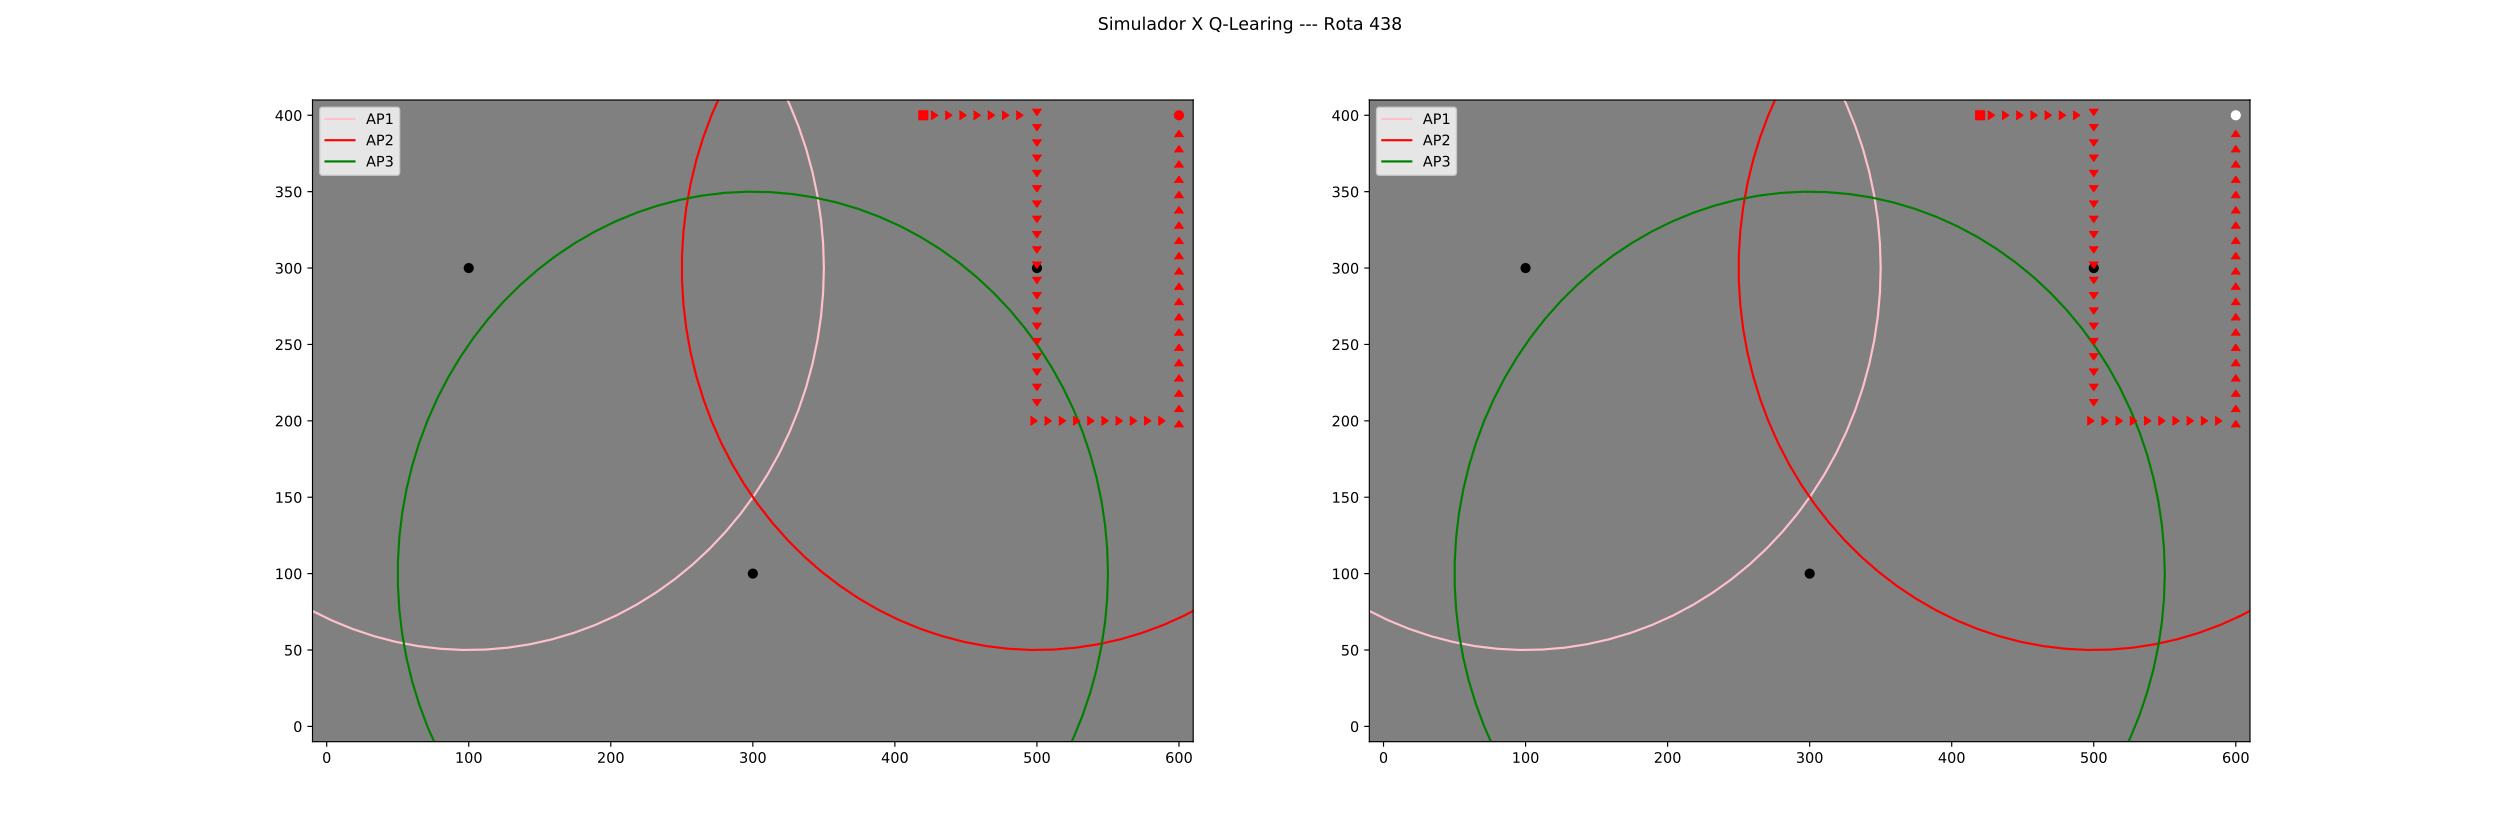 <?xml version="1.0" encoding="utf-8" standalone="no"?>
<!DOCTYPE svg PUBLIC "-//W3C//DTD SVG 1.1//EN"
  "http://www.w3.org/Graphics/SVG/1.1/DTD/svg11.dtd">
<!-- Created with matplotlib (https://matplotlib.org/) -->
<svg height="576pt" version="1.1" viewBox="0 0 1728 576" width="1728pt" xmlns="http://www.w3.org/2000/svg" xmlns:xlink="http://www.w3.org/1999/xlink">
 <defs>
  <style type="text/css">
*{stroke-linecap:butt;stroke-linejoin:round;}
  </style>
 </defs>
 <g id="figure_1">
  <g id="patch_1">
   <path d="M 0 576 
L 1728 576 
L 1728 0 
L 0 0 
z
" style="fill:#ffffff;"/>
  </g>
  <g id="axes_1">
   <g id="patch_2">
    <path d="M 216 512.64 
L 824.727 512.64 
L 824.727 69.12 
L 216 69.12 
z
" style="fill:#808080;"/>
   </g>
   <g id="matplotlib.axis_1">
    <g id="xtick_1">
     <g id="line2d_1">
      <defs>
       <path d="M 0 0 
L 0 3.5 
" id="m273af189d2" style="stroke:#000000;stroke-width:0.8;"/>
      </defs>
      <g>
       <use style="stroke:#000000;stroke-width:0.8;" x="225.818" xlink:href="#m273af189d2" y="512.64"/>
      </g>
     </g>
     <g id="text_1">
      <!-- 0 -->
      <defs>
       <path d="M 31.781 66.406 
Q 24.172 66.406 20.328 58.906 
Q 16.5 51.422 16.5 36.375 
Q 16.5 21.391 20.328 13.891 
Q 24.172 6.391 31.781 6.391 
Q 39.453 6.391 43.281 13.891 
Q 47.125 21.391 47.125 36.375 
Q 47.125 51.422 43.281 58.906 
Q 39.453 66.406 31.781 66.406 
z
M 31.781 74.219 
Q 44.047 74.219 50.516 64.516 
Q 56.984 54.828 56.984 36.375 
Q 56.984 17.969 50.516 8.266 
Q 44.047 -1.422 31.781 -1.422 
Q 19.531 -1.422 13.062 8.266 
Q 6.594 17.969 6.594 36.375 
Q 6.594 54.828 13.062 64.516 
Q 19.531 74.219 31.781 74.219 
z
" id="DejaVuSans-48"/>
      </defs>
      <g transform="translate(222.637 527.238)scale(0.1 -0.1)">
       <use xlink:href="#DejaVuSans-48"/>
      </g>
     </g>
    </g>
    <g id="xtick_2">
     <g id="line2d_2">
      <g>
       <use style="stroke:#000000;stroke-width:0.8;" x="324" xlink:href="#m273af189d2" y="512.64"/>
      </g>
     </g>
     <g id="text_2">
      <!-- 100 -->
      <defs>
       <path d="M 12.406 8.297 
L 28.516 8.297 
L 28.516 63.922 
L 10.984 60.406 
L 10.984 69.391 
L 28.422 72.906 
L 38.281 72.906 
L 38.281 8.297 
L 54.391 8.297 
L 54.391 0 
L 12.406 0 
z
" id="DejaVuSans-49"/>
      </defs>
      <g transform="translate(314.456 527.238)scale(0.1 -0.1)">
       <use xlink:href="#DejaVuSans-49"/>
       <use x="63.623" xlink:href="#DejaVuSans-48"/>
       <use x="127.246" xlink:href="#DejaVuSans-48"/>
      </g>
     </g>
    </g>
    <g id="xtick_3">
     <g id="line2d_3">
      <g>
       <use style="stroke:#000000;stroke-width:0.8;" x="422.182" xlink:href="#m273af189d2" y="512.64"/>
      </g>
     </g>
     <g id="text_3">
      <!-- 200 -->
      <defs>
       <path d="M 19.188 8.297 
L 53.609 8.297 
L 53.609 0 
L 7.328 0 
L 7.328 8.297 
Q 12.938 14.109 22.625 23.891 
Q 32.328 33.688 34.812 36.531 
Q 39.547 41.844 41.422 45.531 
Q 43.312 49.219 43.312 52.781 
Q 43.312 58.594 39.234 62.25 
Q 35.156 65.922 28.609 65.922 
Q 23.969 65.922 18.812 64.312 
Q 13.672 62.703 7.812 59.422 
L 7.812 69.391 
Q 13.766 71.781 18.938 73 
Q 24.125 74.219 28.422 74.219 
Q 39.75 74.219 46.484 68.547 
Q 53.219 62.891 53.219 53.422 
Q 53.219 48.922 51.531 44.891 
Q 49.859 40.875 45.406 35.406 
Q 44.188 33.984 37.641 27.219 
Q 31.109 20.453 19.188 8.297 
z
" id="DejaVuSans-50"/>
      </defs>
      <g transform="translate(412.638 527.238)scale(0.1 -0.1)">
       <use xlink:href="#DejaVuSans-50"/>
       <use x="63.623" xlink:href="#DejaVuSans-48"/>
       <use x="127.246" xlink:href="#DejaVuSans-48"/>
      </g>
     </g>
    </g>
    <g id="xtick_4">
     <g id="line2d_4">
      <g>
       <use style="stroke:#000000;stroke-width:0.8;" x="520.364" xlink:href="#m273af189d2" y="512.64"/>
      </g>
     </g>
     <g id="text_4">
      <!-- 300 -->
      <defs>
       <path d="M 40.578 39.312 
Q 47.656 37.797 51.625 33 
Q 55.609 28.219 55.609 21.188 
Q 55.609 10.406 48.188 4.484 
Q 40.766 -1.422 27.094 -1.422 
Q 22.516 -1.422 17.656 -0.516 
Q 12.797 0.391 7.625 2.203 
L 7.625 11.719 
Q 11.719 9.328 16.594 8.109 
Q 21.484 6.891 26.812 6.891 
Q 36.078 6.891 40.938 10.547 
Q 45.797 14.203 45.797 21.188 
Q 45.797 27.641 41.281 31.266 
Q 36.766 34.906 28.719 34.906 
L 20.219 34.906 
L 20.219 43.016 
L 29.109 43.016 
Q 36.375 43.016 40.234 45.922 
Q 44.094 48.828 44.094 54.297 
Q 44.094 59.906 40.109 62.906 
Q 36.141 65.922 28.719 65.922 
Q 24.656 65.922 20.016 65.031 
Q 15.375 64.156 9.812 62.312 
L 9.812 71.094 
Q 15.438 72.656 20.344 73.438 
Q 25.25 74.219 29.594 74.219 
Q 40.828 74.219 47.359 69.109 
Q 53.906 64.016 53.906 55.328 
Q 53.906 49.266 50.438 45.094 
Q 46.969 40.922 40.578 39.312 
z
" id="DejaVuSans-51"/>
      </defs>
      <g transform="translate(510.82 527.238)scale(0.1 -0.1)">
       <use xlink:href="#DejaVuSans-51"/>
       <use x="63.623" xlink:href="#DejaVuSans-48"/>
       <use x="127.246" xlink:href="#DejaVuSans-48"/>
      </g>
     </g>
    </g>
    <g id="xtick_5">
     <g id="line2d_5">
      <g>
       <use style="stroke:#000000;stroke-width:0.8;" x="618.545" xlink:href="#m273af189d2" y="512.64"/>
      </g>
     </g>
     <g id="text_5">
      <!-- 400 -->
      <defs>
       <path d="M 37.797 64.312 
L 12.891 25.391 
L 37.797 25.391 
z
M 35.203 72.906 
L 47.609 72.906 
L 47.609 25.391 
L 58.016 25.391 
L 58.016 17.188 
L 47.609 17.188 
L 47.609 0 
L 37.797 0 
L 37.797 17.188 
L 4.891 17.188 
L 4.891 26.703 
z
" id="DejaVuSans-52"/>
      </defs>
      <g transform="translate(609.002 527.238)scale(0.1 -0.1)">
       <use xlink:href="#DejaVuSans-52"/>
       <use x="63.623" xlink:href="#DejaVuSans-48"/>
       <use x="127.246" xlink:href="#DejaVuSans-48"/>
      </g>
     </g>
    </g>
    <g id="xtick_6">
     <g id="line2d_6">
      <g>
       <use style="stroke:#000000;stroke-width:0.8;" x="716.727" xlink:href="#m273af189d2" y="512.64"/>
      </g>
     </g>
     <g id="text_6">
      <!-- 500 -->
      <defs>
       <path d="M 10.797 72.906 
L 49.516 72.906 
L 49.516 64.594 
L 19.828 64.594 
L 19.828 46.734 
Q 21.969 47.469 24.109 47.828 
Q 26.266 48.188 28.422 48.188 
Q 40.625 48.188 47.75 41.5 
Q 54.891 34.812 54.891 23.391 
Q 54.891 11.625 47.562 5.094 
Q 40.234 -1.422 26.906 -1.422 
Q 22.312 -1.422 17.547 -0.641 
Q 12.797 0.141 7.719 1.703 
L 7.719 11.625 
Q 12.109 9.234 16.797 8.062 
Q 21.484 6.891 26.703 6.891 
Q 35.156 6.891 40.078 11.328 
Q 45.016 15.766 45.016 23.391 
Q 45.016 31 40.078 35.438 
Q 35.156 39.891 26.703 39.891 
Q 22.75 39.891 18.812 39.016 
Q 14.891 38.141 10.797 36.281 
z
" id="DejaVuSans-53"/>
      </defs>
      <g transform="translate(707.184 527.238)scale(0.1 -0.1)">
       <use xlink:href="#DejaVuSans-53"/>
       <use x="63.623" xlink:href="#DejaVuSans-48"/>
       <use x="127.246" xlink:href="#DejaVuSans-48"/>
      </g>
     </g>
    </g>
    <g id="xtick_7">
     <g id="line2d_7">
      <g>
       <use style="stroke:#000000;stroke-width:0.8;" x="814.909" xlink:href="#m273af189d2" y="512.64"/>
      </g>
     </g>
     <g id="text_7">
      <!-- 600 -->
      <defs>
       <path d="M 33.016 40.375 
Q 26.375 40.375 22.484 35.828 
Q 18.609 31.297 18.609 23.391 
Q 18.609 15.531 22.484 10.953 
Q 26.375 6.391 33.016 6.391 
Q 39.656 6.391 43.531 10.953 
Q 47.406 15.531 47.406 23.391 
Q 47.406 31.297 43.531 35.828 
Q 39.656 40.375 33.016 40.375 
z
M 52.594 71.297 
L 52.594 62.312 
Q 48.875 64.062 45.094 64.984 
Q 41.312 65.922 37.594 65.922 
Q 27.828 65.922 22.672 59.328 
Q 17.531 52.734 16.797 39.406 
Q 19.672 43.656 24.016 45.922 
Q 28.375 48.188 33.594 48.188 
Q 44.578 48.188 50.953 41.516 
Q 57.328 34.859 57.328 23.391 
Q 57.328 12.156 50.688 5.359 
Q 44.047 -1.422 33.016 -1.422 
Q 20.359 -1.422 13.672 8.266 
Q 6.984 17.969 6.984 36.375 
Q 6.984 53.656 15.188 63.938 
Q 23.391 74.219 37.203 74.219 
Q 40.922 74.219 44.703 73.484 
Q 48.484 72.75 52.594 71.297 
z
" id="DejaVuSans-54"/>
      </defs>
      <g transform="translate(805.365 527.238)scale(0.1 -0.1)">
       <use xlink:href="#DejaVuSans-54"/>
       <use x="63.623" xlink:href="#DejaVuSans-48"/>
       <use x="127.246" xlink:href="#DejaVuSans-48"/>
      </g>
     </g>
    </g>
   </g>
   <g id="matplotlib.axis_2">
    <g id="ytick_1">
     <g id="line2d_8">
      <defs>
       <path d="M 0 0 
L -3.5 0 
" id="ma752669c97" style="stroke:#000000;stroke-width:0.8;"/>
      </defs>
      <g>
       <use style="stroke:#000000;stroke-width:0.8;" x="216" xlink:href="#ma752669c97" y="502.08"/>
      </g>
     </g>
     <g id="text_8">
      <!-- 0 -->
      <g transform="translate(202.637 505.879)scale(0.1 -0.1)">
       <use xlink:href="#DejaVuSans-48"/>
      </g>
     </g>
    </g>
    <g id="ytick_2">
     <g id="line2d_9">
      <g>
       <use style="stroke:#000000;stroke-width:0.8;" x="216" xlink:href="#ma752669c97" y="449.28"/>
      </g>
     </g>
     <g id="text_9">
      <!-- 50 -->
      <g transform="translate(196.275 453.079)scale(0.1 -0.1)">
       <use xlink:href="#DejaVuSans-53"/>
       <use x="63.623" xlink:href="#DejaVuSans-48"/>
      </g>
     </g>
    </g>
    <g id="ytick_3">
     <g id="line2d_10">
      <g>
       <use style="stroke:#000000;stroke-width:0.8;" x="216" xlink:href="#ma752669c97" y="396.48"/>
      </g>
     </g>
     <g id="text_10">
      <!-- 100 -->
      <g transform="translate(189.912 400.279)scale(0.1 -0.1)">
       <use xlink:href="#DejaVuSans-49"/>
       <use x="63.623" xlink:href="#DejaVuSans-48"/>
       <use x="127.246" xlink:href="#DejaVuSans-48"/>
      </g>
     </g>
    </g>
    <g id="ytick_4">
     <g id="line2d_11">
      <g>
       <use style="stroke:#000000;stroke-width:0.8;" x="216" xlink:href="#ma752669c97" y="343.68"/>
      </g>
     </g>
     <g id="text_11">
      <!-- 150 -->
      <g transform="translate(189.912 347.479)scale(0.1 -0.1)">
       <use xlink:href="#DejaVuSans-49"/>
       <use x="63.623" xlink:href="#DejaVuSans-53"/>
       <use x="127.246" xlink:href="#DejaVuSans-48"/>
      </g>
     </g>
    </g>
    <g id="ytick_5">
     <g id="line2d_12">
      <g>
       <use style="stroke:#000000;stroke-width:0.8;" x="216" xlink:href="#ma752669c97" y="290.88"/>
      </g>
     </g>
     <g id="text_12">
      <!-- 200 -->
      <g transform="translate(189.912 294.679)scale(0.1 -0.1)">
       <use xlink:href="#DejaVuSans-50"/>
       <use x="63.623" xlink:href="#DejaVuSans-48"/>
       <use x="127.246" xlink:href="#DejaVuSans-48"/>
      </g>
     </g>
    </g>
    <g id="ytick_6">
     <g id="line2d_13">
      <g>
       <use style="stroke:#000000;stroke-width:0.8;" x="216" xlink:href="#ma752669c97" y="238.08"/>
      </g>
     </g>
     <g id="text_13">
      <!-- 250 -->
      <g transform="translate(189.912 241.879)scale(0.1 -0.1)">
       <use xlink:href="#DejaVuSans-50"/>
       <use x="63.623" xlink:href="#DejaVuSans-53"/>
       <use x="127.246" xlink:href="#DejaVuSans-48"/>
      </g>
     </g>
    </g>
    <g id="ytick_7">
     <g id="line2d_14">
      <g>
       <use style="stroke:#000000;stroke-width:0.8;" x="216" xlink:href="#ma752669c97" y="185.28"/>
      </g>
     </g>
     <g id="text_14">
      <!-- 300 -->
      <g transform="translate(189.912 189.079)scale(0.1 -0.1)">
       <use xlink:href="#DejaVuSans-51"/>
       <use x="63.623" xlink:href="#DejaVuSans-48"/>
       <use x="127.246" xlink:href="#DejaVuSans-48"/>
      </g>
     </g>
    </g>
    <g id="ytick_8">
     <g id="line2d_15">
      <g>
       <use style="stroke:#000000;stroke-width:0.8;" x="216" xlink:href="#ma752669c97" y="132.48"/>
      </g>
     </g>
     <g id="text_15">
      <!-- 350 -->
      <g transform="translate(189.912 136.279)scale(0.1 -0.1)">
       <use xlink:href="#DejaVuSans-51"/>
       <use x="63.623" xlink:href="#DejaVuSans-53"/>
       <use x="127.246" xlink:href="#DejaVuSans-48"/>
      </g>
     </g>
    </g>
    <g id="ytick_9">
     <g id="line2d_16">
      <g>
       <use style="stroke:#000000;stroke-width:0.8;" x="216" xlink:href="#ma752669c97" y="79.68"/>
      </g>
     </g>
     <g id="text_16">
      <!-- 400 -->
      <g transform="translate(189.912 83.479)scale(0.1 -0.1)">
       <use xlink:href="#DejaVuSans-52"/>
       <use x="63.623" xlink:href="#DejaVuSans-48"/>
       <use x="127.246" xlink:href="#DejaVuSans-48"/>
      </g>
     </g>
    </g>
   </g>
   <g id="line2d_17">
    <defs>
     <path d="M 0 3 
C 0.796 3 1.559 2.684 2.121 2.121 
C 2.684 1.559 3 0.796 3 0 
C 3 -0.796 2.684 -1.559 2.121 -2.121 
C 1.559 -2.684 0.796 -3 0 -3 
C -0.796 -3 -1.559 -2.684 -2.121 -2.121 
C -2.684 -1.559 -3 -0.796 -3 0 
C -3 0.796 -2.684 1.559 -2.121 2.121 
C -1.559 2.684 -0.796 3 0 3 
z
" id="m37f5c691c7" style="stroke:#000000;"/>
    </defs>
    <g clip-path="url(#pef6fd7a9ca)">
     <use style="stroke:#000000;" x="324" xlink:href="#m37f5c691c7" y="185.28"/>
    </g>
   </g>
   <g id="line2d_18">
    <path clip-path="url(#pef6fd7a9ca)" d="M 569.455 185.28 
L 568.96 168.536 
L 567.48 151.86 
L 565.019 135.318 
L 561.587 118.977 
L 557.199 102.903 
L 551.872 87.161 
L 545.627 71.814 
L 538.49 56.924 
L 530.49 42.551 
L 521.657 28.752 
L 512.029 15.584 
L 501.644 3.099 
L 497.772 -1 
M 150.161 -1 
L 141.071 9.253 
L 131.06 22.086 
L 121.825 35.576 
L 113.404 49.669 
L 105.831 64.308 
L 99.137 79.434 
L 93.348 94.987 
L 88.488 110.903 
L 84.576 127.118 
L 81.629 143.568 
L 79.657 160.185 
L 78.669 176.904 
L 78.669 193.656 
L 79.657 210.375 
L 81.629 226.992 
L 84.576 243.442 
L 88.488 259.657 
L 93.348 275.573 
L 99.137 291.126 
L 105.831 306.252 
L 113.404 320.891 
L 121.825 334.984 
L 131.06 348.474 
L 141.071 361.307 
L 151.82 373.431 
L 163.261 384.798 
L 175.35 395.361 
L 188.038 405.078 
L 201.273 413.911 
L 215.002 421.822 
L 229.17 428.782 
L 243.72 434.76 
L 258.593 439.734 
L 273.729 443.684 
L 289.068 446.593 
L 304.548 448.45 
L 320.106 449.247 
L 335.679 448.981 
L 351.206 447.653 
L 366.623 445.269 
L 381.868 441.838 
L 396.88 437.374 
L 411.599 431.895 
L 425.966 425.423 
L 439.921 417.984 
L 453.41 409.608 
L 466.378 400.328 
L 478.772 390.183 
L 490.543 379.212 
L 501.644 367.461 
L 512.029 354.976 
L 521.657 341.808 
L 530.49 328.009 
L 538.49 313.636 
L 545.627 298.746 
L 551.872 283.399 
L 557.199 267.657 
L 561.587 251.583 
L 565.019 235.242 
L 567.48 218.7 
L 568.96 202.024 
L 569.455 185.28 
" style="fill:none;stroke:#ffc0cb;stroke-linecap:square;stroke-width:1.5;"/>
   </g>
   <g id="line2d_19">
    <g clip-path="url(#pef6fd7a9ca)">
     <use style="stroke:#000000;" x="716.727" xlink:href="#m37f5c691c7" y="185.28"/>
    </g>
   </g>
   <g id="line2d_20">
    <path clip-path="url(#pef6fd7a9ca)" d="M 962.182 185.28 
L 961.688 168.536 
L 960.207 151.86 
L 957.746 135.318 
L 954.315 118.977 
L 949.927 102.903 
L 944.599 87.161 
L 938.355 71.814 
L 931.218 56.924 
L 923.217 42.551 
L 914.385 28.752 
L 904.756 15.584 
L 894.371 3.099 
L 890.499 -1 
M 542.888 -1 
L 533.799 9.253 
L 523.787 22.086 
L 514.552 35.576 
L 506.131 49.669 
L 498.559 64.308 
L 491.864 79.434 
L 486.075 94.987 
L 481.215 110.903 
L 477.304 127.118 
L 474.356 143.568 
L 472.384 160.185 
L 471.396 176.904 
L 471.396 193.656 
L 472.384 210.375 
L 474.356 226.992 
L 477.304 243.442 
L 481.215 259.657 
L 486.075 275.573 
L 491.864 291.126 
L 498.559 306.252 
L 506.131 320.891 
L 514.552 334.984 
L 523.787 348.474 
L 533.799 361.307 
L 544.547 373.431 
L 555.989 384.798 
L 568.078 395.361 
L 580.765 405.078 
L 594 413.911 
L 607.729 421.822 
L 621.897 428.782 
L 636.447 434.76 
L 651.32 439.734 
L 666.457 443.684 
L 681.795 446.593 
L 697.275 448.45 
L 712.833 449.247 
L 728.406 448.981 
L 743.933 447.653 
L 759.35 445.269 
L 774.595 441.838 
L 789.608 437.374 
L 804.327 431.895 
L 818.693 425.423 
L 832.648 417.984 
L 846.137 409.608 
L 859.105 400.328 
L 871.499 390.183 
L 883.27 379.212 
L 894.371 367.461 
L 904.756 354.976 
L 914.385 341.808 
L 923.217 328.009 
L 931.218 313.636 
L 938.355 298.746 
L 944.599 283.399 
L 949.927 267.657 
L 954.315 251.583 
L 957.746 235.242 
L 960.207 218.7 
L 961.688 202.024 
L 962.182 185.28 
" style="fill:none;stroke:#ff0000;stroke-linecap:square;stroke-width:1.5;"/>
   </g>
   <g id="line2d_21">
    <g clip-path="url(#pef6fd7a9ca)">
     <use style="stroke:#000000;" x="520.364" xlink:href="#m37f5c691c7" y="396.48"/>
    </g>
   </g>
   <g id="line2d_22">
    <path clip-path="url(#pef6fd7a9ca)" d="M 765.818 396.48 
L 765.324 379.736 
L 763.843 363.06 
L 761.382 346.518 
L 757.951 330.177 
L 753.563 314.103 
L 748.236 298.361 
L 741.991 283.014 
L 734.854 268.124 
L 726.853 253.751 
L 718.021 239.952 
L 708.393 226.784 
L 698.007 214.299 
L 686.907 202.548 
L 675.136 191.577 
L 662.741 181.432 
L 649.774 172.152 
L 636.285 163.776 
L 622.329 156.337 
L 607.963 149.865 
L 593.244 144.386 
L 578.232 139.922 
L 562.986 136.491 
L 547.569 134.107 
L 532.043 132.779 
L 516.469 132.513 
L 500.911 133.31 
L 485.432 135.167 
L 470.093 138.076 
L 454.956 142.026 
L 440.083 147 
L 425.533 152.978 
L 411.365 159.938 
L 397.636 167.849 
L 384.401 176.682 
L 371.714 186.399 
L 359.625 196.962 
L 348.183 208.329 
L 337.435 220.453 
L 327.423 233.286 
L 318.188 246.776 
L 309.768 260.869 
L 302.195 275.508 
L 295.501 290.634 
L 289.712 306.187 
L 284.852 322.103 
L 280.94 338.318 
L 277.992 354.768 
L 276.021 371.385 
L 275.033 388.104 
L 275.033 404.856 
L 276.021 421.575 
L 277.992 438.192 
L 280.94 454.642 
L 284.852 470.857 
L 289.712 486.773 
L 295.501 502.326 
L 302.195 517.452 
L 309.768 532.091 
L 318.188 546.184 
L 327.423 559.674 
L 337.435 572.507 
L 341.418 577 
M 699.389 577 
L 708.393 566.176 
L 718.021 553.008 
L 726.853 539.209 
L 734.854 524.836 
L 741.991 509.946 
L 748.236 494.599 
L 753.563 478.857 
L 757.951 462.783 
L 761.382 446.442 
L 763.843 429.9 
L 765.324 413.224 
L 765.818 396.48 
" style="fill:none;stroke:#008000;stroke-linecap:square;stroke-width:1.5;"/>
   </g>
   <g id="line2d_23">
    <path clip-path="url(#pef6fd7a9ca)" d="M 638.182 79.68 
" style="fill:none;stroke:#ff0000;stroke-linecap:square;stroke-width:1.5;"/>
    <defs>
     <path d="M -3 3 
L 3 3 
L 3 -3 
L -3 -3 
z
" id="m115a986fdc" style="stroke:#ff0000;stroke-linejoin:miter;"/>
    </defs>
    <g clip-path="url(#pef6fd7a9ca)">
     <use style="fill:#ff0000;stroke:#ff0000;stroke-linejoin:miter;" x="638.182" xlink:href="#m115a986fdc" y="79.68"/>
    </g>
   </g>
   <g id="line2d_24">
    <path clip-path="url(#pef6fd7a9ca)" d="M 648 79.68 
" style="fill:none;stroke:#ff0000;stroke-linecap:square;stroke-width:1.5;"/>
    <defs>
     <path d="M -4.5 3 
L 0 0 
L -4.5 -3 
" id="m2a90899fd0" style="stroke:#ff0000;stroke-linejoin:miter;"/>
    </defs>
    <g clip-path="url(#pef6fd7a9ca)">
     <use style="fill:#ff0000;stroke:#ff0000;stroke-linejoin:miter;" x="648" xlink:href="#m2a90899fd0" y="79.68"/>
    </g>
   </g>
   <g id="line2d_25">
    <path clip-path="url(#pef6fd7a9ca)" d="M 657.818 79.68 
" style="fill:none;stroke:#ff0000;stroke-linecap:square;stroke-width:1.5;"/>
    <g clip-path="url(#pef6fd7a9ca)">
     <use style="fill:#ff0000;stroke:#ff0000;stroke-linejoin:miter;" x="657.818" xlink:href="#m2a90899fd0" y="79.68"/>
    </g>
   </g>
   <g id="line2d_26">
    <path clip-path="url(#pef6fd7a9ca)" d="M 667.636 79.68 
" style="fill:none;stroke:#ff0000;stroke-linecap:square;stroke-width:1.5;"/>
    <g clip-path="url(#pef6fd7a9ca)">
     <use style="fill:#ff0000;stroke:#ff0000;stroke-linejoin:miter;" x="667.636" xlink:href="#m2a90899fd0" y="79.68"/>
    </g>
   </g>
   <g id="line2d_27">
    <path clip-path="url(#pef6fd7a9ca)" d="M 677.455 79.68 
" style="fill:none;stroke:#ff0000;stroke-linecap:square;stroke-width:1.5;"/>
    <g clip-path="url(#pef6fd7a9ca)">
     <use style="fill:#ff0000;stroke:#ff0000;stroke-linejoin:miter;" x="677.455" xlink:href="#m2a90899fd0" y="79.68"/>
    </g>
   </g>
   <g id="line2d_28">
    <path clip-path="url(#pef6fd7a9ca)" d="M 687.273 79.68 
" style="fill:none;stroke:#ff0000;stroke-linecap:square;stroke-width:1.5;"/>
    <g clip-path="url(#pef6fd7a9ca)">
     <use style="fill:#ff0000;stroke:#ff0000;stroke-linejoin:miter;" x="687.273" xlink:href="#m2a90899fd0" y="79.68"/>
    </g>
   </g>
   <g id="line2d_29">
    <path clip-path="url(#pef6fd7a9ca)" d="M 697.091 79.68 
" style="fill:none;stroke:#ff0000;stroke-linecap:square;stroke-width:1.5;"/>
    <g clip-path="url(#pef6fd7a9ca)">
     <use style="fill:#ff0000;stroke:#ff0000;stroke-linejoin:miter;" x="697.091" xlink:href="#m2a90899fd0" y="79.68"/>
    </g>
   </g>
   <g id="line2d_30">
    <path clip-path="url(#pef6fd7a9ca)" d="M 706.909 79.68 
" style="fill:none;stroke:#ff0000;stroke-linecap:square;stroke-width:1.5;"/>
    <g clip-path="url(#pef6fd7a9ca)">
     <use style="fill:#ff0000;stroke:#ff0000;stroke-linejoin:miter;" x="706.909" xlink:href="#m2a90899fd0" y="79.68"/>
    </g>
   </g>
   <g id="line2d_31">
    <path clip-path="url(#pef6fd7a9ca)" d="M 716.727 79.68 
" style="fill:none;stroke:#ff0000;stroke-linecap:square;stroke-width:1.5;"/>
    <defs>
     <path d="M -3 -4.5 
L 0 0 
L 3 -4.5 
" id="m65bd53649e" style="stroke:#ff0000;stroke-linejoin:miter;"/>
    </defs>
    <g clip-path="url(#pef6fd7a9ca)">
     <use style="fill:#ff0000;stroke:#ff0000;stroke-linejoin:miter;" x="716.727" xlink:href="#m65bd53649e" y="79.68"/>
    </g>
   </g>
   <g id="line2d_32">
    <path clip-path="url(#pef6fd7a9ca)" d="M 716.727 90.24 
" style="fill:none;stroke:#ff0000;stroke-linecap:square;stroke-width:1.5;"/>
    <g clip-path="url(#pef6fd7a9ca)">
     <use style="fill:#ff0000;stroke:#ff0000;stroke-linejoin:miter;" x="716.727" xlink:href="#m65bd53649e" y="90.24"/>
    </g>
   </g>
   <g id="line2d_33">
    <path clip-path="url(#pef6fd7a9ca)" d="M 716.727 100.8 
" style="fill:none;stroke:#ff0000;stroke-linecap:square;stroke-width:1.5;"/>
    <g clip-path="url(#pef6fd7a9ca)">
     <use style="fill:#ff0000;stroke:#ff0000;stroke-linejoin:miter;" x="716.727" xlink:href="#m65bd53649e" y="100.8"/>
    </g>
   </g>
   <g id="line2d_34">
    <path clip-path="url(#pef6fd7a9ca)" d="M 716.727 111.36 
" style="fill:none;stroke:#ff0000;stroke-linecap:square;stroke-width:1.5;"/>
    <g clip-path="url(#pef6fd7a9ca)">
     <use style="fill:#ff0000;stroke:#ff0000;stroke-linejoin:miter;" x="716.727" xlink:href="#m65bd53649e" y="111.36"/>
    </g>
   </g>
   <g id="line2d_35">
    <path clip-path="url(#pef6fd7a9ca)" d="M 716.727 121.92 
" style="fill:none;stroke:#ff0000;stroke-linecap:square;stroke-width:1.5;"/>
    <g clip-path="url(#pef6fd7a9ca)">
     <use style="fill:#ff0000;stroke:#ff0000;stroke-linejoin:miter;" x="716.727" xlink:href="#m65bd53649e" y="121.92"/>
    </g>
   </g>
   <g id="line2d_36">
    <path clip-path="url(#pef6fd7a9ca)" d="M 716.727 132.48 
" style="fill:none;stroke:#ff0000;stroke-linecap:square;stroke-width:1.5;"/>
    <g clip-path="url(#pef6fd7a9ca)">
     <use style="fill:#ff0000;stroke:#ff0000;stroke-linejoin:miter;" x="716.727" xlink:href="#m65bd53649e" y="132.48"/>
    </g>
   </g>
   <g id="line2d_37">
    <path clip-path="url(#pef6fd7a9ca)" d="M 716.727 143.04 
" style="fill:none;stroke:#ff0000;stroke-linecap:square;stroke-width:1.5;"/>
    <g clip-path="url(#pef6fd7a9ca)">
     <use style="fill:#ff0000;stroke:#ff0000;stroke-linejoin:miter;" x="716.727" xlink:href="#m65bd53649e" y="143.04"/>
    </g>
   </g>
   <g id="line2d_38">
    <path clip-path="url(#pef6fd7a9ca)" d="M 716.727 153.6 
" style="fill:none;stroke:#ff0000;stroke-linecap:square;stroke-width:1.5;"/>
    <g clip-path="url(#pef6fd7a9ca)">
     <use style="fill:#ff0000;stroke:#ff0000;stroke-linejoin:miter;" x="716.727" xlink:href="#m65bd53649e" y="153.6"/>
    </g>
   </g>
   <g id="line2d_39">
    <path clip-path="url(#pef6fd7a9ca)" d="M 716.727 164.16 
" style="fill:none;stroke:#ff0000;stroke-linecap:square;stroke-width:1.5;"/>
    <g clip-path="url(#pef6fd7a9ca)">
     <use style="fill:#ff0000;stroke:#ff0000;stroke-linejoin:miter;" x="716.727" xlink:href="#m65bd53649e" y="164.16"/>
    </g>
   </g>
   <g id="line2d_40">
    <path clip-path="url(#pef6fd7a9ca)" d="M 716.727 174.72 
" style="fill:none;stroke:#ff0000;stroke-linecap:square;stroke-width:1.5;"/>
    <g clip-path="url(#pef6fd7a9ca)">
     <use style="fill:#ff0000;stroke:#ff0000;stroke-linejoin:miter;" x="716.727" xlink:href="#m65bd53649e" y="174.72"/>
    </g>
   </g>
   <g id="line2d_41">
    <path clip-path="url(#pef6fd7a9ca)" d="M 716.727 185.28 
" style="fill:none;stroke:#ff0000;stroke-linecap:square;stroke-width:1.5;"/>
    <g clip-path="url(#pef6fd7a9ca)">
     <use style="fill:#ff0000;stroke:#ff0000;stroke-linejoin:miter;" x="716.727" xlink:href="#m65bd53649e" y="185.28"/>
    </g>
   </g>
   <g id="line2d_42">
    <path clip-path="url(#pef6fd7a9ca)" d="M 716.727 195.84 
" style="fill:none;stroke:#ff0000;stroke-linecap:square;stroke-width:1.5;"/>
    <g clip-path="url(#pef6fd7a9ca)">
     <use style="fill:#ff0000;stroke:#ff0000;stroke-linejoin:miter;" x="716.727" xlink:href="#m65bd53649e" y="195.84"/>
    </g>
   </g>
   <g id="line2d_43">
    <path clip-path="url(#pef6fd7a9ca)" d="M 716.727 206.4 
" style="fill:none;stroke:#ff0000;stroke-linecap:square;stroke-width:1.5;"/>
    <g clip-path="url(#pef6fd7a9ca)">
     <use style="fill:#ff0000;stroke:#ff0000;stroke-linejoin:miter;" x="716.727" xlink:href="#m65bd53649e" y="206.4"/>
    </g>
   </g>
   <g id="line2d_44">
    <path clip-path="url(#pef6fd7a9ca)" d="M 716.727 216.96 
" style="fill:none;stroke:#ff0000;stroke-linecap:square;stroke-width:1.5;"/>
    <g clip-path="url(#pef6fd7a9ca)">
     <use style="fill:#ff0000;stroke:#ff0000;stroke-linejoin:miter;" x="716.727" xlink:href="#m65bd53649e" y="216.96"/>
    </g>
   </g>
   <g id="line2d_45">
    <path clip-path="url(#pef6fd7a9ca)" d="M 716.727 227.52 
" style="fill:none;stroke:#ff0000;stroke-linecap:square;stroke-width:1.5;"/>
    <g clip-path="url(#pef6fd7a9ca)">
     <use style="fill:#ff0000;stroke:#ff0000;stroke-linejoin:miter;" x="716.727" xlink:href="#m65bd53649e" y="227.52"/>
    </g>
   </g>
   <g id="line2d_46">
    <path clip-path="url(#pef6fd7a9ca)" d="M 716.727 238.08 
" style="fill:none;stroke:#ff0000;stroke-linecap:square;stroke-width:1.5;"/>
    <g clip-path="url(#pef6fd7a9ca)">
     <use style="fill:#ff0000;stroke:#ff0000;stroke-linejoin:miter;" x="716.727" xlink:href="#m65bd53649e" y="238.08"/>
    </g>
   </g>
   <g id="line2d_47">
    <path clip-path="url(#pef6fd7a9ca)" d="M 716.727 248.64 
" style="fill:none;stroke:#ff0000;stroke-linecap:square;stroke-width:1.5;"/>
    <g clip-path="url(#pef6fd7a9ca)">
     <use style="fill:#ff0000;stroke:#ff0000;stroke-linejoin:miter;" x="716.727" xlink:href="#m65bd53649e" y="248.64"/>
    </g>
   </g>
   <g id="line2d_48">
    <path clip-path="url(#pef6fd7a9ca)" d="M 716.727 259.2 
" style="fill:none;stroke:#ff0000;stroke-linecap:square;stroke-width:1.5;"/>
    <g clip-path="url(#pef6fd7a9ca)">
     <use style="fill:#ff0000;stroke:#ff0000;stroke-linejoin:miter;" x="716.727" xlink:href="#m65bd53649e" y="259.2"/>
    </g>
   </g>
   <g id="line2d_49">
    <path clip-path="url(#pef6fd7a9ca)" d="M 716.727 269.76 
" style="fill:none;stroke:#ff0000;stroke-linecap:square;stroke-width:1.5;"/>
    <g clip-path="url(#pef6fd7a9ca)">
     <use style="fill:#ff0000;stroke:#ff0000;stroke-linejoin:miter;" x="716.727" xlink:href="#m65bd53649e" y="269.76"/>
    </g>
   </g>
   <g id="line2d_50">
    <path clip-path="url(#pef6fd7a9ca)" d="M 716.727 280.32 
" style="fill:none;stroke:#ff0000;stroke-linecap:square;stroke-width:1.5;"/>
    <g clip-path="url(#pef6fd7a9ca)">
     <use style="fill:#ff0000;stroke:#ff0000;stroke-linejoin:miter;" x="716.727" xlink:href="#m65bd53649e" y="280.32"/>
    </g>
   </g>
   <g id="line2d_51">
    <path clip-path="url(#pef6fd7a9ca)" d="M 716.727 290.88 
" style="fill:none;stroke:#ff0000;stroke-linecap:square;stroke-width:1.5;"/>
    <g clip-path="url(#pef6fd7a9ca)">
     <use style="fill:#ff0000;stroke:#ff0000;stroke-linejoin:miter;" x="716.727" xlink:href="#m2a90899fd0" y="290.88"/>
    </g>
   </g>
   <g id="line2d_52">
    <path clip-path="url(#pef6fd7a9ca)" d="M 726.545 290.88 
" style="fill:none;stroke:#ff0000;stroke-linecap:square;stroke-width:1.5;"/>
    <g clip-path="url(#pef6fd7a9ca)">
     <use style="fill:#ff0000;stroke:#ff0000;stroke-linejoin:miter;" x="726.545" xlink:href="#m2a90899fd0" y="290.88"/>
    </g>
   </g>
   <g id="line2d_53">
    <path clip-path="url(#pef6fd7a9ca)" d="M 736.364 290.88 
" style="fill:none;stroke:#ff0000;stroke-linecap:square;stroke-width:1.5;"/>
    <g clip-path="url(#pef6fd7a9ca)">
     <use style="fill:#ff0000;stroke:#ff0000;stroke-linejoin:miter;" x="736.364" xlink:href="#m2a90899fd0" y="290.88"/>
    </g>
   </g>
   <g id="line2d_54">
    <path clip-path="url(#pef6fd7a9ca)" d="M 746.182 290.88 
" style="fill:none;stroke:#ff0000;stroke-linecap:square;stroke-width:1.5;"/>
    <g clip-path="url(#pef6fd7a9ca)">
     <use style="fill:#ff0000;stroke:#ff0000;stroke-linejoin:miter;" x="746.182" xlink:href="#m2a90899fd0" y="290.88"/>
    </g>
   </g>
   <g id="line2d_55">
    <path clip-path="url(#pef6fd7a9ca)" d="M 756 290.88 
" style="fill:none;stroke:#ff0000;stroke-linecap:square;stroke-width:1.5;"/>
    <g clip-path="url(#pef6fd7a9ca)">
     <use style="fill:#ff0000;stroke:#ff0000;stroke-linejoin:miter;" x="756" xlink:href="#m2a90899fd0" y="290.88"/>
    </g>
   </g>
   <g id="line2d_56">
    <path clip-path="url(#pef6fd7a9ca)" d="M 765.818 290.88 
" style="fill:none;stroke:#ff0000;stroke-linecap:square;stroke-width:1.5;"/>
    <g clip-path="url(#pef6fd7a9ca)">
     <use style="fill:#ff0000;stroke:#ff0000;stroke-linejoin:miter;" x="765.818" xlink:href="#m2a90899fd0" y="290.88"/>
    </g>
   </g>
   <g id="line2d_57">
    <path clip-path="url(#pef6fd7a9ca)" d="M 775.636 290.88 
" style="fill:none;stroke:#ff0000;stroke-linecap:square;stroke-width:1.5;"/>
    <g clip-path="url(#pef6fd7a9ca)">
     <use style="fill:#ff0000;stroke:#ff0000;stroke-linejoin:miter;" x="775.636" xlink:href="#m2a90899fd0" y="290.88"/>
    </g>
   </g>
   <g id="line2d_58">
    <path clip-path="url(#pef6fd7a9ca)" d="M 785.455 290.88 
" style="fill:none;stroke:#ff0000;stroke-linecap:square;stroke-width:1.5;"/>
    <g clip-path="url(#pef6fd7a9ca)">
     <use style="fill:#ff0000;stroke:#ff0000;stroke-linejoin:miter;" x="785.455" xlink:href="#m2a90899fd0" y="290.88"/>
    </g>
   </g>
   <g id="line2d_59">
    <path clip-path="url(#pef6fd7a9ca)" d="M 795.273 290.88 
" style="fill:none;stroke:#ff0000;stroke-linecap:square;stroke-width:1.5;"/>
    <g clip-path="url(#pef6fd7a9ca)">
     <use style="fill:#ff0000;stroke:#ff0000;stroke-linejoin:miter;" x="795.273" xlink:href="#m2a90899fd0" y="290.88"/>
    </g>
   </g>
   <g id="line2d_60">
    <path clip-path="url(#pef6fd7a9ca)" d="M 805.091 290.88 
" style="fill:none;stroke:#ff0000;stroke-linecap:square;stroke-width:1.5;"/>
    <g clip-path="url(#pef6fd7a9ca)">
     <use style="fill:#ff0000;stroke:#ff0000;stroke-linejoin:miter;" x="805.091" xlink:href="#m2a90899fd0" y="290.88"/>
    </g>
   </g>
   <g id="line2d_61">
    <path clip-path="url(#pef6fd7a9ca)" d="M 814.909 290.88 
" style="fill:none;stroke:#ff0000;stroke-linecap:square;stroke-width:1.5;"/>
    <defs>
     <path d="M 3 4.5 
L 0 0 
L -3 4.5 
" id="m975920f093" style="stroke:#ff0000;stroke-linejoin:miter;"/>
    </defs>
    <g clip-path="url(#pef6fd7a9ca)">
     <use style="fill:#ff0000;stroke:#ff0000;stroke-linejoin:miter;" x="814.909" xlink:href="#m975920f093" y="290.88"/>
    </g>
   </g>
   <g id="line2d_62">
    <path clip-path="url(#pef6fd7a9ca)" d="M 814.909 280.32 
" style="fill:none;stroke:#ff0000;stroke-linecap:square;stroke-width:1.5;"/>
    <g clip-path="url(#pef6fd7a9ca)">
     <use style="fill:#ff0000;stroke:#ff0000;stroke-linejoin:miter;" x="814.909" xlink:href="#m975920f093" y="280.32"/>
    </g>
   </g>
   <g id="line2d_63">
    <path clip-path="url(#pef6fd7a9ca)" d="M 814.909 269.76 
" style="fill:none;stroke:#ff0000;stroke-linecap:square;stroke-width:1.5;"/>
    <g clip-path="url(#pef6fd7a9ca)">
     <use style="fill:#ff0000;stroke:#ff0000;stroke-linejoin:miter;" x="814.909" xlink:href="#m975920f093" y="269.76"/>
    </g>
   </g>
   <g id="line2d_64">
    <path clip-path="url(#pef6fd7a9ca)" d="M 814.909 259.2 
" style="fill:none;stroke:#ff0000;stroke-linecap:square;stroke-width:1.5;"/>
    <g clip-path="url(#pef6fd7a9ca)">
     <use style="fill:#ff0000;stroke:#ff0000;stroke-linejoin:miter;" x="814.909" xlink:href="#m975920f093" y="259.2"/>
    </g>
   </g>
   <g id="line2d_65">
    <path clip-path="url(#pef6fd7a9ca)" d="M 814.909 248.64 
" style="fill:none;stroke:#ff0000;stroke-linecap:square;stroke-width:1.5;"/>
    <g clip-path="url(#pef6fd7a9ca)">
     <use style="fill:#ff0000;stroke:#ff0000;stroke-linejoin:miter;" x="814.909" xlink:href="#m975920f093" y="248.64"/>
    </g>
   </g>
   <g id="line2d_66">
    <path clip-path="url(#pef6fd7a9ca)" d="M 814.909 238.08 
" style="fill:none;stroke:#ff0000;stroke-linecap:square;stroke-width:1.5;"/>
    <g clip-path="url(#pef6fd7a9ca)">
     <use style="fill:#ff0000;stroke:#ff0000;stroke-linejoin:miter;" x="814.909" xlink:href="#m975920f093" y="238.08"/>
    </g>
   </g>
   <g id="line2d_67">
    <path clip-path="url(#pef6fd7a9ca)" d="M 814.909 227.52 
" style="fill:none;stroke:#ff0000;stroke-linecap:square;stroke-width:1.5;"/>
    <g clip-path="url(#pef6fd7a9ca)">
     <use style="fill:#ff0000;stroke:#ff0000;stroke-linejoin:miter;" x="814.909" xlink:href="#m975920f093" y="227.52"/>
    </g>
   </g>
   <g id="line2d_68">
    <path clip-path="url(#pef6fd7a9ca)" d="M 814.909 216.96 
" style="fill:none;stroke:#ff0000;stroke-linecap:square;stroke-width:1.5;"/>
    <g clip-path="url(#pef6fd7a9ca)">
     <use style="fill:#ff0000;stroke:#ff0000;stroke-linejoin:miter;" x="814.909" xlink:href="#m975920f093" y="216.96"/>
    </g>
   </g>
   <g id="line2d_69">
    <path clip-path="url(#pef6fd7a9ca)" d="M 814.909 206.4 
" style="fill:none;stroke:#ff0000;stroke-linecap:square;stroke-width:1.5;"/>
    <g clip-path="url(#pef6fd7a9ca)">
     <use style="fill:#ff0000;stroke:#ff0000;stroke-linejoin:miter;" x="814.909" xlink:href="#m975920f093" y="206.4"/>
    </g>
   </g>
   <g id="line2d_70">
    <path clip-path="url(#pef6fd7a9ca)" d="M 814.909 195.84 
" style="fill:none;stroke:#ff0000;stroke-linecap:square;stroke-width:1.5;"/>
    <g clip-path="url(#pef6fd7a9ca)">
     <use style="fill:#ff0000;stroke:#ff0000;stroke-linejoin:miter;" x="814.909" xlink:href="#m975920f093" y="195.84"/>
    </g>
   </g>
   <g id="line2d_71">
    <path clip-path="url(#pef6fd7a9ca)" d="M 814.909 185.28 
" style="fill:none;stroke:#ff0000;stroke-linecap:square;stroke-width:1.5;"/>
    <g clip-path="url(#pef6fd7a9ca)">
     <use style="fill:#ff0000;stroke:#ff0000;stroke-linejoin:miter;" x="814.909" xlink:href="#m975920f093" y="185.28"/>
    </g>
   </g>
   <g id="line2d_72">
    <path clip-path="url(#pef6fd7a9ca)" d="M 814.909 174.72 
" style="fill:none;stroke:#ff0000;stroke-linecap:square;stroke-width:1.5;"/>
    <g clip-path="url(#pef6fd7a9ca)">
     <use style="fill:#ff0000;stroke:#ff0000;stroke-linejoin:miter;" x="814.909" xlink:href="#m975920f093" y="174.72"/>
    </g>
   </g>
   <g id="line2d_73">
    <path clip-path="url(#pef6fd7a9ca)" d="M 814.909 164.16 
" style="fill:none;stroke:#ff0000;stroke-linecap:square;stroke-width:1.5;"/>
    <g clip-path="url(#pef6fd7a9ca)">
     <use style="fill:#ff0000;stroke:#ff0000;stroke-linejoin:miter;" x="814.909" xlink:href="#m975920f093" y="164.16"/>
    </g>
   </g>
   <g id="line2d_74">
    <path clip-path="url(#pef6fd7a9ca)" d="M 814.909 153.6 
" style="fill:none;stroke:#ff0000;stroke-linecap:square;stroke-width:1.5;"/>
    <g clip-path="url(#pef6fd7a9ca)">
     <use style="fill:#ff0000;stroke:#ff0000;stroke-linejoin:miter;" x="814.909" xlink:href="#m975920f093" y="153.6"/>
    </g>
   </g>
   <g id="line2d_75">
    <path clip-path="url(#pef6fd7a9ca)" d="M 814.909 143.04 
" style="fill:none;stroke:#ff0000;stroke-linecap:square;stroke-width:1.5;"/>
    <g clip-path="url(#pef6fd7a9ca)">
     <use style="fill:#ff0000;stroke:#ff0000;stroke-linejoin:miter;" x="814.909" xlink:href="#m975920f093" y="143.04"/>
    </g>
   </g>
   <g id="line2d_76">
    <path clip-path="url(#pef6fd7a9ca)" d="M 814.909 132.48 
" style="fill:none;stroke:#ff0000;stroke-linecap:square;stroke-width:1.5;"/>
    <g clip-path="url(#pef6fd7a9ca)">
     <use style="fill:#ff0000;stroke:#ff0000;stroke-linejoin:miter;" x="814.909" xlink:href="#m975920f093" y="132.48"/>
    </g>
   </g>
   <g id="line2d_77">
    <path clip-path="url(#pef6fd7a9ca)" d="M 814.909 121.92 
" style="fill:none;stroke:#ff0000;stroke-linecap:square;stroke-width:1.5;"/>
    <g clip-path="url(#pef6fd7a9ca)">
     <use style="fill:#ff0000;stroke:#ff0000;stroke-linejoin:miter;" x="814.909" xlink:href="#m975920f093" y="121.92"/>
    </g>
   </g>
   <g id="line2d_78">
    <path clip-path="url(#pef6fd7a9ca)" d="M 814.909 111.36 
" style="fill:none;stroke:#ff0000;stroke-linecap:square;stroke-width:1.5;"/>
    <g clip-path="url(#pef6fd7a9ca)">
     <use style="fill:#ff0000;stroke:#ff0000;stroke-linejoin:miter;" x="814.909" xlink:href="#m975920f093" y="111.36"/>
    </g>
   </g>
   <g id="line2d_79">
    <path clip-path="url(#pef6fd7a9ca)" d="M 814.909 100.8 
" style="fill:none;stroke:#ff0000;stroke-linecap:square;stroke-width:1.5;"/>
    <g clip-path="url(#pef6fd7a9ca)">
     <use style="fill:#ff0000;stroke:#ff0000;stroke-linejoin:miter;" x="814.909" xlink:href="#m975920f093" y="100.8"/>
    </g>
   </g>
   <g id="line2d_80">
    <path clip-path="url(#pef6fd7a9ca)" d="M 814.909 90.24 
" style="fill:none;stroke:#ff0000;stroke-linecap:square;stroke-width:1.5;"/>
    <g clip-path="url(#pef6fd7a9ca)">
     <use style="fill:#ff0000;stroke:#ff0000;stroke-linejoin:miter;" x="814.909" xlink:href="#m975920f093" y="90.24"/>
    </g>
   </g>
   <g id="line2d_81">
    <defs>
     <path d="M 0 3 
C 0.796 3 1.559 2.684 2.121 2.121 
C 2.684 1.559 3 0.796 3 0 
C 3 -0.796 2.684 -1.559 2.121 -2.121 
C 1.559 -2.684 0.796 -3 0 -3 
C -0.796 -3 -1.559 -2.684 -2.121 -2.121 
C -2.684 -1.559 -3 -0.796 -3 0 
C -3 0.796 -2.684 1.559 -2.121 2.121 
C -1.559 2.684 -0.796 3 0 3 
z
" id="me226c72566" style="stroke:#ff0000;"/>
    </defs>
    <g clip-path="url(#pef6fd7a9ca)">
     <use style="fill:#ff0000;stroke:#ff0000;" x="814.909" xlink:href="#me226c72566" y="79.68"/>
    </g>
   </g>
   <g id="patch_3">
    <path d="M 216 512.64 
L 216 69.12 
" style="fill:none;stroke:#000000;stroke-linecap:square;stroke-linejoin:miter;stroke-width:0.8;"/>
   </g>
   <g id="patch_4">
    <path d="M 824.727 512.64 
L 824.727 69.12 
" style="fill:none;stroke:#000000;stroke-linecap:square;stroke-linejoin:miter;stroke-width:0.8;"/>
   </g>
   <g id="patch_5">
    <path d="M 216 512.64 
L 824.727 512.64 
" style="fill:none;stroke:#000000;stroke-linecap:square;stroke-linejoin:miter;stroke-width:0.8;"/>
   </g>
   <g id="patch_6">
    <path d="M 216 69.12 
L 824.727 69.12 
" style="fill:none;stroke:#000000;stroke-linecap:square;stroke-linejoin:miter;stroke-width:0.8;"/>
   </g>
   <g id="legend_1">
    <g id="patch_7">
     <path d="M 223 121.154 
L 274.233 121.154 
Q 276.233 121.154 276.233 119.154 
L 276.233 76.12 
Q 276.233 74.12 274.233 74.12 
L 223 74.12 
Q 221 74.12 221 76.12 
L 221 119.154 
Q 221 121.154 223 121.154 
z
" style="fill:#ffffff;opacity:0.8;stroke:#cccccc;stroke-linejoin:miter;"/>
    </g>
    <g id="line2d_82">
     <path d="M 225 82.218 
L 245 82.218 
" style="fill:none;stroke:#ffc0cb;stroke-linecap:square;stroke-width:1.5;"/>
    </g>
    <g id="line2d_83"/>
    <g id="text_17">
     <!-- AP1 -->
     <defs>
      <path d="M 34.188 63.188 
L 20.797 26.906 
L 47.609 26.906 
z
M 28.609 72.906 
L 39.797 72.906 
L 67.578 0 
L 57.328 0 
L 50.688 18.703 
L 17.828 18.703 
L 11.188 0 
L 0.781 0 
z
" id="DejaVuSans-65"/>
      <path d="M 19.672 64.797 
L 19.672 37.406 
L 32.078 37.406 
Q 38.969 37.406 42.719 40.969 
Q 46.484 44.531 46.484 51.125 
Q 46.484 57.672 42.719 61.234 
Q 38.969 64.797 32.078 64.797 
z
M 9.812 72.906 
L 32.078 72.906 
Q 44.344 72.906 50.609 67.359 
Q 56.891 61.812 56.891 51.125 
Q 56.891 40.328 50.609 34.812 
Q 44.344 29.297 32.078 29.297 
L 19.672 29.297 
L 19.672 0 
L 9.812 0 
z
" id="DejaVuSans-80"/>
     </defs>
     <g transform="translate(253 85.718)scale(0.1 -0.1)">
      <use xlink:href="#DejaVuSans-65"/>
      <use x="68.408" xlink:href="#DejaVuSans-80"/>
      <use x="128.711" xlink:href="#DejaVuSans-49"/>
     </g>
    </g>
    <g id="line2d_84">
     <path d="M 225 96.897 
L 245 96.897 
" style="fill:none;stroke:#ff0000;stroke-linecap:square;stroke-width:1.5;"/>
    </g>
    <g id="line2d_85"/>
    <g id="text_18">
     <!-- AP2 -->
     <g transform="translate(253 100.397)scale(0.1 -0.1)">
      <use xlink:href="#DejaVuSans-65"/>
      <use x="68.408" xlink:href="#DejaVuSans-80"/>
      <use x="128.711" xlink:href="#DejaVuSans-50"/>
     </g>
    </g>
    <g id="line2d_86">
     <path d="M 225 111.575 
L 245 111.575 
" style="fill:none;stroke:#008000;stroke-linecap:square;stroke-width:1.5;"/>
    </g>
    <g id="line2d_87"/>
    <g id="text_19">
     <!-- AP3 -->
     <g transform="translate(253 115.075)scale(0.1 -0.1)">
      <use xlink:href="#DejaVuSans-65"/>
      <use x="68.408" xlink:href="#DejaVuSans-80"/>
      <use x="128.711" xlink:href="#DejaVuSans-51"/>
     </g>
    </g>
   </g>
  </g>
  <g id="axes_2">
   <g id="patch_8">
    <path d="M 946.473 512.64 
L 1555.2 512.64 
L 1555.2 69.12 
L 946.473 69.12 
z
" style="fill:#808080;"/>
   </g>
   <g id="matplotlib.axis_3">
    <g id="xtick_8">
     <g id="line2d_88">
      <g>
       <use style="stroke:#000000;stroke-width:0.8;" x="956.291" xlink:href="#m273af189d2" y="512.64"/>
      </g>
     </g>
     <g id="text_20">
      <!-- 0 -->
      <g transform="translate(953.11 527.238)scale(0.1 -0.1)">
       <use xlink:href="#DejaVuSans-48"/>
      </g>
     </g>
    </g>
    <g id="xtick_9">
     <g id="line2d_89">
      <g>
       <use style="stroke:#000000;stroke-width:0.8;" x="1054.473" xlink:href="#m273af189d2" y="512.64"/>
      </g>
     </g>
     <g id="text_21">
      <!-- 100 -->
      <g transform="translate(1044.929 527.238)scale(0.1 -0.1)">
       <use xlink:href="#DejaVuSans-49"/>
       <use x="63.623" xlink:href="#DejaVuSans-48"/>
       <use x="127.246" xlink:href="#DejaVuSans-48"/>
      </g>
     </g>
    </g>
    <g id="xtick_10">
     <g id="line2d_90">
      <g>
       <use style="stroke:#000000;stroke-width:0.8;" x="1152.655" xlink:href="#m273af189d2" y="512.64"/>
      </g>
     </g>
     <g id="text_22">
      <!-- 200 -->
      <g transform="translate(1143.111 527.238)scale(0.1 -0.1)">
       <use xlink:href="#DejaVuSans-50"/>
       <use x="63.623" xlink:href="#DejaVuSans-48"/>
       <use x="127.246" xlink:href="#DejaVuSans-48"/>
      </g>
     </g>
    </g>
    <g id="xtick_11">
     <g id="line2d_91">
      <g>
       <use style="stroke:#000000;stroke-width:0.8;" x="1250.836" xlink:href="#m273af189d2" y="512.64"/>
      </g>
     </g>
     <g id="text_23">
      <!-- 300 -->
      <g transform="translate(1241.293 527.238)scale(0.1 -0.1)">
       <use xlink:href="#DejaVuSans-51"/>
       <use x="63.623" xlink:href="#DejaVuSans-48"/>
       <use x="127.246" xlink:href="#DejaVuSans-48"/>
      </g>
     </g>
    </g>
    <g id="xtick_12">
     <g id="line2d_92">
      <g>
       <use style="stroke:#000000;stroke-width:0.8;" x="1349.018" xlink:href="#m273af189d2" y="512.64"/>
      </g>
     </g>
     <g id="text_24">
      <!-- 400 -->
      <g transform="translate(1339.474 527.238)scale(0.1 -0.1)">
       <use xlink:href="#DejaVuSans-52"/>
       <use x="63.623" xlink:href="#DejaVuSans-48"/>
       <use x="127.246" xlink:href="#DejaVuSans-48"/>
      </g>
     </g>
    </g>
    <g id="xtick_13">
     <g id="line2d_93">
      <g>
       <use style="stroke:#000000;stroke-width:0.8;" x="1447.2" xlink:href="#m273af189d2" y="512.64"/>
      </g>
     </g>
     <g id="text_25">
      <!-- 500 -->
      <g transform="translate(1437.656 527.238)scale(0.1 -0.1)">
       <use xlink:href="#DejaVuSans-53"/>
       <use x="63.623" xlink:href="#DejaVuSans-48"/>
       <use x="127.246" xlink:href="#DejaVuSans-48"/>
      </g>
     </g>
    </g>
    <g id="xtick_14">
     <g id="line2d_94">
      <g>
       <use style="stroke:#000000;stroke-width:0.8;" x="1545.382" xlink:href="#m273af189d2" y="512.64"/>
      </g>
     </g>
     <g id="text_26">
      <!-- 600 -->
      <g transform="translate(1535.838 527.238)scale(0.1 -0.1)">
       <use xlink:href="#DejaVuSans-54"/>
       <use x="63.623" xlink:href="#DejaVuSans-48"/>
       <use x="127.246" xlink:href="#DejaVuSans-48"/>
      </g>
     </g>
    </g>
   </g>
   <g id="matplotlib.axis_4">
    <g id="ytick_10">
     <g id="line2d_95">
      <g>
       <use style="stroke:#000000;stroke-width:0.8;" x="946.473" xlink:href="#ma752669c97" y="502.08"/>
      </g>
     </g>
     <g id="text_27">
      <!-- 0 -->
      <g transform="translate(933.11 505.879)scale(0.1 -0.1)">
       <use xlink:href="#DejaVuSans-48"/>
      </g>
     </g>
    </g>
    <g id="ytick_11">
     <g id="line2d_96">
      <g>
       <use style="stroke:#000000;stroke-width:0.8;" x="946.473" xlink:href="#ma752669c97" y="449.28"/>
      </g>
     </g>
     <g id="text_28">
      <!-- 50 -->
      <g transform="translate(926.748 453.079)scale(0.1 -0.1)">
       <use xlink:href="#DejaVuSans-53"/>
       <use x="63.623" xlink:href="#DejaVuSans-48"/>
      </g>
     </g>
    </g>
    <g id="ytick_12">
     <g id="line2d_97">
      <g>
       <use style="stroke:#000000;stroke-width:0.8;" x="946.473" xlink:href="#ma752669c97" y="396.48"/>
      </g>
     </g>
     <g id="text_29">
      <!-- 100 -->
      <g transform="translate(920.385 400.279)scale(0.1 -0.1)">
       <use xlink:href="#DejaVuSans-49"/>
       <use x="63.623" xlink:href="#DejaVuSans-48"/>
       <use x="127.246" xlink:href="#DejaVuSans-48"/>
      </g>
     </g>
    </g>
    <g id="ytick_13">
     <g id="line2d_98">
      <g>
       <use style="stroke:#000000;stroke-width:0.8;" x="946.473" xlink:href="#ma752669c97" y="343.68"/>
      </g>
     </g>
     <g id="text_30">
      <!-- 150 -->
      <g transform="translate(920.385 347.479)scale(0.1 -0.1)">
       <use xlink:href="#DejaVuSans-49"/>
       <use x="63.623" xlink:href="#DejaVuSans-53"/>
       <use x="127.246" xlink:href="#DejaVuSans-48"/>
      </g>
     </g>
    </g>
    <g id="ytick_14">
     <g id="line2d_99">
      <g>
       <use style="stroke:#000000;stroke-width:0.8;" x="946.473" xlink:href="#ma752669c97" y="290.88"/>
      </g>
     </g>
     <g id="text_31">
      <!-- 200 -->
      <g transform="translate(920.385 294.679)scale(0.1 -0.1)">
       <use xlink:href="#DejaVuSans-50"/>
       <use x="63.623" xlink:href="#DejaVuSans-48"/>
       <use x="127.246" xlink:href="#DejaVuSans-48"/>
      </g>
     </g>
    </g>
    <g id="ytick_15">
     <g id="line2d_100">
      <g>
       <use style="stroke:#000000;stroke-width:0.8;" x="946.473" xlink:href="#ma752669c97" y="238.08"/>
      </g>
     </g>
     <g id="text_32">
      <!-- 250 -->
      <g transform="translate(920.385 241.879)scale(0.1 -0.1)">
       <use xlink:href="#DejaVuSans-50"/>
       <use x="63.623" xlink:href="#DejaVuSans-53"/>
       <use x="127.246" xlink:href="#DejaVuSans-48"/>
      </g>
     </g>
    </g>
    <g id="ytick_16">
     <g id="line2d_101">
      <g>
       <use style="stroke:#000000;stroke-width:0.8;" x="946.473" xlink:href="#ma752669c97" y="185.28"/>
      </g>
     </g>
     <g id="text_33">
      <!-- 300 -->
      <g transform="translate(920.385 189.079)scale(0.1 -0.1)">
       <use xlink:href="#DejaVuSans-51"/>
       <use x="63.623" xlink:href="#DejaVuSans-48"/>
       <use x="127.246" xlink:href="#DejaVuSans-48"/>
      </g>
     </g>
    </g>
    <g id="ytick_17">
     <g id="line2d_102">
      <g>
       <use style="stroke:#000000;stroke-width:0.8;" x="946.473" xlink:href="#ma752669c97" y="132.48"/>
      </g>
     </g>
     <g id="text_34">
      <!-- 350 -->
      <g transform="translate(920.385 136.279)scale(0.1 -0.1)">
       <use xlink:href="#DejaVuSans-51"/>
       <use x="63.623" xlink:href="#DejaVuSans-53"/>
       <use x="127.246" xlink:href="#DejaVuSans-48"/>
      </g>
     </g>
    </g>
    <g id="ytick_18">
     <g id="line2d_103">
      <g>
       <use style="stroke:#000000;stroke-width:0.8;" x="946.473" xlink:href="#ma752669c97" y="79.68"/>
      </g>
     </g>
     <g id="text_35">
      <!-- 400 -->
      <g transform="translate(920.385 83.479)scale(0.1 -0.1)">
       <use xlink:href="#DejaVuSans-52"/>
       <use x="63.623" xlink:href="#DejaVuSans-48"/>
       <use x="127.246" xlink:href="#DejaVuSans-48"/>
      </g>
     </g>
    </g>
   </g>
   <g id="line2d_104">
    <g clip-path="url(#p8703199340)">
     <use style="stroke:#000000;" x="1054.473" xlink:href="#m37f5c691c7" y="185.28"/>
    </g>
   </g>
   <g id="line2d_105">
    <path clip-path="url(#p8703199340)" d="M 1299.927 185.28 
L 1299.433 168.536 
L 1297.953 151.86 
L 1295.492 135.318 
L 1292.06 118.977 
L 1287.672 102.903 
L 1282.345 87.161 
L 1276.1 71.814 
L 1268.963 56.924 
L 1260.962 42.551 
L 1252.13 28.752 
L 1242.502 15.584 
L 1232.117 3.099 
L 1228.244 -1 
M 880.634 -1 
L 871.544 9.253 
L 861.532 22.086 
L 852.298 35.576 
L 843.877 49.669 
L 836.304 64.308 
L 829.61 79.434 
L 823.821 94.987 
L 818.961 110.903 
L 815.049 127.118 
L 812.101 143.568 
L 810.13 160.185 
L 809.142 176.904 
L 809.142 193.656 
L 810.13 210.375 
L 812.101 226.992 
L 815.049 243.442 
L 818.961 259.657 
L 823.821 275.573 
L 829.61 291.126 
L 836.304 306.252 
L 843.877 320.891 
L 852.298 334.984 
L 861.532 348.474 
L 871.544 361.307 
L 882.293 373.431 
L 893.734 384.798 
L 905.823 395.361 
L 918.511 405.078 
L 931.745 413.911 
L 945.475 421.822 
L 959.643 428.782 
L 974.192 434.76 
L 989.066 439.734 
L 1004.202 443.684 
L 1019.541 446.593 
L 1035.02 448.45 
L 1050.578 449.247 
L 1066.152 448.981 
L 1081.678 447.653 
L 1097.095 445.269 
L 1112.341 441.838 
L 1127.353 437.374 
L 1142.072 431.895 
L 1156.438 425.423 
L 1170.394 417.984 
L 1183.883 409.608 
L 1196.85 400.328 
L 1209.245 390.183 
L 1221.016 379.212 
L 1232.117 367.461 
L 1242.502 354.976 
L 1252.13 341.808 
L 1260.962 328.009 
L 1268.963 313.636 
L 1276.1 298.746 
L 1282.345 283.399 
L 1287.672 267.657 
L 1292.06 251.583 
L 1295.492 235.242 
L 1297.953 218.7 
L 1299.433 202.024 
L 1299.927 185.28 
" style="fill:none;stroke:#ffc0cb;stroke-linecap:square;stroke-width:1.5;"/>
   </g>
   <g id="line2d_106">
    <g clip-path="url(#p8703199340)">
     <use style="stroke:#000000;" x="1447.2" xlink:href="#m37f5c691c7" y="185.28"/>
    </g>
   </g>
   <g id="line2d_107">
    <path clip-path="url(#p8703199340)" d="M 1692.655 185.28 
L 1692.16 168.536 
L 1690.68 151.86 
L 1688.219 135.318 
L 1684.787 118.977 
L 1680.399 102.903 
L 1675.072 87.161 
L 1668.827 71.814 
L 1661.69 56.924 
L 1653.69 42.551 
L 1644.857 28.752 
L 1635.229 15.584 
L 1624.844 3.099 
L 1620.972 -1 
M 1273.361 -1 
L 1264.271 9.253 
L 1254.26 22.086 
L 1245.025 35.576 
L 1236.604 49.669 
L 1229.031 64.308 
L 1222.337 79.434 
L 1216.548 94.987 
L 1211.688 110.903 
L 1207.776 127.118 
L 1204.829 143.568 
L 1202.857 160.185 
L 1201.869 176.904 
L 1201.869 193.656 
L 1202.857 210.375 
L 1204.829 226.992 
L 1207.776 243.442 
L 1211.688 259.657 
L 1216.548 275.573 
L 1222.337 291.126 
L 1229.031 306.252 
L 1236.604 320.891 
L 1245.025 334.984 
L 1254.26 348.474 
L 1264.271 361.307 
L 1275.02 373.431 
L 1286.461 384.798 
L 1298.55 395.361 
L 1311.238 405.078 
L 1324.473 413.911 
L 1338.202 421.822 
L 1352.37 428.782 
L 1366.92 434.76 
L 1381.793 439.734 
L 1396.929 443.684 
L 1412.268 446.593 
L 1427.748 448.45 
L 1443.306 449.247 
L 1458.879 448.981 
L 1474.406 447.653 
L 1489.823 445.269 
L 1505.068 441.838 
L 1520.08 437.374 
L 1534.799 431.895 
L 1549.166 425.423 
L 1563.121 417.984 
L 1576.61 409.608 
L 1589.578 400.328 
L 1601.972 390.183 
L 1613.743 379.212 
L 1624.844 367.461 
L 1635.229 354.976 
L 1644.857 341.808 
L 1653.69 328.009 
L 1661.69 313.636 
L 1668.827 298.746 
L 1675.072 283.399 
L 1680.399 267.657 
L 1684.787 251.583 
L 1688.219 235.242 
L 1690.68 218.7 
L 1692.16 202.024 
L 1692.655 185.28 
" style="fill:none;stroke:#ff0000;stroke-linecap:square;stroke-width:1.5;"/>
   </g>
   <g id="line2d_108">
    <g clip-path="url(#p8703199340)">
     <use style="stroke:#000000;" x="1250.836" xlink:href="#m37f5c691c7" y="396.48"/>
    </g>
   </g>
   <g id="line2d_109">
    <path clip-path="url(#p8703199340)" d="M 1496.291 396.48 
L 1495.797 379.736 
L 1494.316 363.06 
L 1491.855 346.518 
L 1488.424 330.177 
L 1484.036 314.103 
L 1478.708 298.361 
L 1472.464 283.014 
L 1465.327 268.124 
L 1457.326 253.751 
L 1448.494 239.952 
L 1438.865 226.784 
L 1428.48 214.299 
L 1417.38 202.548 
L 1405.608 191.577 
L 1393.214 181.432 
L 1380.246 172.152 
L 1366.757 163.776 
L 1352.802 156.337 
L 1338.436 149.865 
L 1323.717 144.386 
L 1308.704 139.922 
L 1293.459 136.491 
L 1278.042 134.107 
L 1262.516 132.779 
L 1246.942 132.513 
L 1231.384 133.31 
L 1215.905 135.167 
L 1200.566 138.076 
L 1185.429 142.026 
L 1170.556 147 
L 1156.006 152.978 
L 1141.838 159.938 
L 1128.109 167.849 
L 1114.874 176.682 
L 1102.187 186.399 
L 1090.098 196.962 
L 1078.656 208.329 
L 1067.908 220.453 
L 1057.896 233.286 
L 1048.661 246.776 
L 1040.24 260.869 
L 1032.668 275.508 
L 1025.973 290.634 
L 1020.185 306.187 
L 1015.324 322.103 
L 1011.413 338.318 
L 1008.465 354.768 
L 1006.493 371.385 
L 1005.505 388.104 
L 1005.505 404.856 
L 1006.493 421.575 
L 1008.465 438.192 
L 1011.413 454.642 
L 1015.324 470.857 
L 1020.185 486.773 
L 1025.973 502.326 
L 1032.668 517.452 
L 1040.24 532.091 
L 1048.661 546.184 
L 1057.896 559.674 
L 1067.908 572.507 
L 1071.891 577 
M 1429.862 577 
L 1438.865 566.176 
L 1448.494 553.008 
L 1457.326 539.209 
L 1465.327 524.836 
L 1472.464 509.946 
L 1478.708 494.599 
L 1484.036 478.857 
L 1488.424 462.783 
L 1491.855 446.442 
L 1494.316 429.9 
L 1495.797 413.224 
L 1496.291 396.48 
" style="fill:none;stroke:#008000;stroke-linecap:square;stroke-width:1.5;"/>
   </g>
   <g id="line2d_110">
    <path clip-path="url(#p8703199340)" d="M 1368.655 79.68 
" style="fill:none;stroke:#ff0000;stroke-linecap:square;stroke-width:1.5;"/>
    <g clip-path="url(#p8703199340)">
     <use style="fill:#ff0000;stroke:#ff0000;stroke-linejoin:miter;" x="1368.655" xlink:href="#m115a986fdc" y="79.68"/>
    </g>
   </g>
   <g id="line2d_111">
    <path clip-path="url(#p8703199340)" d="M 1378.473 79.68 
" style="fill:none;stroke:#ff0000;stroke-linecap:square;stroke-width:1.5;"/>
    <g clip-path="url(#p8703199340)">
     <use style="fill:#ff0000;stroke:#ff0000;stroke-linejoin:miter;" x="1378.473" xlink:href="#m2a90899fd0" y="79.68"/>
    </g>
   </g>
   <g id="line2d_112">
    <path clip-path="url(#p8703199340)" d="M 1388.291 79.68 
" style="fill:none;stroke:#ff0000;stroke-linecap:square;stroke-width:1.5;"/>
    <g clip-path="url(#p8703199340)">
     <use style="fill:#ff0000;stroke:#ff0000;stroke-linejoin:miter;" x="1388.291" xlink:href="#m2a90899fd0" y="79.68"/>
    </g>
   </g>
   <g id="line2d_113">
    <path clip-path="url(#p8703199340)" d="M 1398.109 79.68 
" style="fill:none;stroke:#ff0000;stroke-linecap:square;stroke-width:1.5;"/>
    <g clip-path="url(#p8703199340)">
     <use style="fill:#ff0000;stroke:#ff0000;stroke-linejoin:miter;" x="1398.109" xlink:href="#m2a90899fd0" y="79.68"/>
    </g>
   </g>
   <g id="line2d_114">
    <path clip-path="url(#p8703199340)" d="M 1407.927 79.68 
" style="fill:none;stroke:#ff0000;stroke-linecap:square;stroke-width:1.5;"/>
    <g clip-path="url(#p8703199340)">
     <use style="fill:#ff0000;stroke:#ff0000;stroke-linejoin:miter;" x="1407.927" xlink:href="#m2a90899fd0" y="79.68"/>
    </g>
   </g>
   <g id="line2d_115">
    <path clip-path="url(#p8703199340)" d="M 1417.745 79.68 
" style="fill:none;stroke:#ff0000;stroke-linecap:square;stroke-width:1.5;"/>
    <g clip-path="url(#p8703199340)">
     <use style="fill:#ff0000;stroke:#ff0000;stroke-linejoin:miter;" x="1417.745" xlink:href="#m2a90899fd0" y="79.68"/>
    </g>
   </g>
   <g id="line2d_116">
    <path clip-path="url(#p8703199340)" d="M 1427.564 79.68 
" style="fill:none;stroke:#ff0000;stroke-linecap:square;stroke-width:1.5;"/>
    <g clip-path="url(#p8703199340)">
     <use style="fill:#ff0000;stroke:#ff0000;stroke-linejoin:miter;" x="1427.564" xlink:href="#m2a90899fd0" y="79.68"/>
    </g>
   </g>
   <g id="line2d_117">
    <path clip-path="url(#p8703199340)" d="M 1437.382 79.68 
" style="fill:none;stroke:#ff0000;stroke-linecap:square;stroke-width:1.5;"/>
    <g clip-path="url(#p8703199340)">
     <use style="fill:#ff0000;stroke:#ff0000;stroke-linejoin:miter;" x="1437.382" xlink:href="#m2a90899fd0" y="79.68"/>
    </g>
   </g>
   <g id="line2d_118">
    <path clip-path="url(#p8703199340)" d="M 1447.2 79.68 
" style="fill:none;stroke:#ff0000;stroke-linecap:square;stroke-width:1.5;"/>
    <g clip-path="url(#p8703199340)">
     <use style="fill:#ff0000;stroke:#ff0000;stroke-linejoin:miter;" x="1447.2" xlink:href="#m65bd53649e" y="79.68"/>
    </g>
   </g>
   <g id="line2d_119">
    <path clip-path="url(#p8703199340)" d="M 1447.2 90.24 
" style="fill:none;stroke:#ff0000;stroke-linecap:square;stroke-width:1.5;"/>
    <g clip-path="url(#p8703199340)">
     <use style="fill:#ff0000;stroke:#ff0000;stroke-linejoin:miter;" x="1447.2" xlink:href="#m65bd53649e" y="90.24"/>
    </g>
   </g>
   <g id="line2d_120">
    <path clip-path="url(#p8703199340)" d="M 1447.2 100.8 
" style="fill:none;stroke:#ff0000;stroke-linecap:square;stroke-width:1.5;"/>
    <g clip-path="url(#p8703199340)">
     <use style="fill:#ff0000;stroke:#ff0000;stroke-linejoin:miter;" x="1447.2" xlink:href="#m65bd53649e" y="100.8"/>
    </g>
   </g>
   <g id="line2d_121">
    <path clip-path="url(#p8703199340)" d="M 1447.2 111.36 
" style="fill:none;stroke:#ff0000;stroke-linecap:square;stroke-width:1.5;"/>
    <g clip-path="url(#p8703199340)">
     <use style="fill:#ff0000;stroke:#ff0000;stroke-linejoin:miter;" x="1447.2" xlink:href="#m65bd53649e" y="111.36"/>
    </g>
   </g>
   <g id="line2d_122">
    <path clip-path="url(#p8703199340)" d="M 1447.2 121.92 
" style="fill:none;stroke:#ff0000;stroke-linecap:square;stroke-width:1.5;"/>
    <g clip-path="url(#p8703199340)">
     <use style="fill:#ff0000;stroke:#ff0000;stroke-linejoin:miter;" x="1447.2" xlink:href="#m65bd53649e" y="121.92"/>
    </g>
   </g>
   <g id="line2d_123">
    <path clip-path="url(#p8703199340)" d="M 1447.2 132.48 
" style="fill:none;stroke:#ff0000;stroke-linecap:square;stroke-width:1.5;"/>
    <g clip-path="url(#p8703199340)">
     <use style="fill:#ff0000;stroke:#ff0000;stroke-linejoin:miter;" x="1447.2" xlink:href="#m65bd53649e" y="132.48"/>
    </g>
   </g>
   <g id="line2d_124">
    <path clip-path="url(#p8703199340)" d="M 1447.2 143.04 
" style="fill:none;stroke:#ff0000;stroke-linecap:square;stroke-width:1.5;"/>
    <g clip-path="url(#p8703199340)">
     <use style="fill:#ff0000;stroke:#ff0000;stroke-linejoin:miter;" x="1447.2" xlink:href="#m65bd53649e" y="143.04"/>
    </g>
   </g>
   <g id="line2d_125">
    <path clip-path="url(#p8703199340)" d="M 1447.2 153.6 
" style="fill:none;stroke:#ff0000;stroke-linecap:square;stroke-width:1.5;"/>
    <g clip-path="url(#p8703199340)">
     <use style="fill:#ff0000;stroke:#ff0000;stroke-linejoin:miter;" x="1447.2" xlink:href="#m65bd53649e" y="153.6"/>
    </g>
   </g>
   <g id="line2d_126">
    <path clip-path="url(#p8703199340)" d="M 1447.2 164.16 
" style="fill:none;stroke:#ff0000;stroke-linecap:square;stroke-width:1.5;"/>
    <g clip-path="url(#p8703199340)">
     <use style="fill:#ff0000;stroke:#ff0000;stroke-linejoin:miter;" x="1447.2" xlink:href="#m65bd53649e" y="164.16"/>
    </g>
   </g>
   <g id="line2d_127">
    <path clip-path="url(#p8703199340)" d="M 1447.2 174.72 
" style="fill:none;stroke:#ff0000;stroke-linecap:square;stroke-width:1.5;"/>
    <g clip-path="url(#p8703199340)">
     <use style="fill:#ff0000;stroke:#ff0000;stroke-linejoin:miter;" x="1447.2" xlink:href="#m65bd53649e" y="174.72"/>
    </g>
   </g>
   <g id="line2d_128">
    <path clip-path="url(#p8703199340)" d="M 1447.2 185.28 
" style="fill:none;stroke:#ff0000;stroke-linecap:square;stroke-width:1.5;"/>
    <g clip-path="url(#p8703199340)">
     <use style="fill:#ff0000;stroke:#ff0000;stroke-linejoin:miter;" x="1447.2" xlink:href="#m65bd53649e" y="185.28"/>
    </g>
   </g>
   <g id="line2d_129">
    <path clip-path="url(#p8703199340)" d="M 1447.2 195.84 
" style="fill:none;stroke:#ff0000;stroke-linecap:square;stroke-width:1.5;"/>
    <g clip-path="url(#p8703199340)">
     <use style="fill:#ff0000;stroke:#ff0000;stroke-linejoin:miter;" x="1447.2" xlink:href="#m65bd53649e" y="195.84"/>
    </g>
   </g>
   <g id="line2d_130">
    <path clip-path="url(#p8703199340)" d="M 1447.2 206.4 
" style="fill:none;stroke:#ff0000;stroke-linecap:square;stroke-width:1.5;"/>
    <g clip-path="url(#p8703199340)">
     <use style="fill:#ff0000;stroke:#ff0000;stroke-linejoin:miter;" x="1447.2" xlink:href="#m65bd53649e" y="206.4"/>
    </g>
   </g>
   <g id="line2d_131">
    <path clip-path="url(#p8703199340)" d="M 1447.2 216.96 
" style="fill:none;stroke:#ff0000;stroke-linecap:square;stroke-width:1.5;"/>
    <g clip-path="url(#p8703199340)">
     <use style="fill:#ff0000;stroke:#ff0000;stroke-linejoin:miter;" x="1447.2" xlink:href="#m65bd53649e" y="216.96"/>
    </g>
   </g>
   <g id="line2d_132">
    <path clip-path="url(#p8703199340)" d="M 1447.2 227.52 
" style="fill:none;stroke:#ff0000;stroke-linecap:square;stroke-width:1.5;"/>
    <g clip-path="url(#p8703199340)">
     <use style="fill:#ff0000;stroke:#ff0000;stroke-linejoin:miter;" x="1447.2" xlink:href="#m65bd53649e" y="227.52"/>
    </g>
   </g>
   <g id="line2d_133">
    <path clip-path="url(#p8703199340)" d="M 1447.2 238.08 
" style="fill:none;stroke:#ff0000;stroke-linecap:square;stroke-width:1.5;"/>
    <g clip-path="url(#p8703199340)">
     <use style="fill:#ff0000;stroke:#ff0000;stroke-linejoin:miter;" x="1447.2" xlink:href="#m65bd53649e" y="238.08"/>
    </g>
   </g>
   <g id="line2d_134">
    <path clip-path="url(#p8703199340)" d="M 1447.2 248.64 
" style="fill:none;stroke:#ff0000;stroke-linecap:square;stroke-width:1.5;"/>
    <g clip-path="url(#p8703199340)">
     <use style="fill:#ff0000;stroke:#ff0000;stroke-linejoin:miter;" x="1447.2" xlink:href="#m65bd53649e" y="248.64"/>
    </g>
   </g>
   <g id="line2d_135">
    <path clip-path="url(#p8703199340)" d="M 1447.2 259.2 
" style="fill:none;stroke:#ff0000;stroke-linecap:square;stroke-width:1.5;"/>
    <g clip-path="url(#p8703199340)">
     <use style="fill:#ff0000;stroke:#ff0000;stroke-linejoin:miter;" x="1447.2" xlink:href="#m65bd53649e" y="259.2"/>
    </g>
   </g>
   <g id="line2d_136">
    <path clip-path="url(#p8703199340)" d="M 1447.2 269.76 
" style="fill:none;stroke:#ff0000;stroke-linecap:square;stroke-width:1.5;"/>
    <g clip-path="url(#p8703199340)">
     <use style="fill:#ff0000;stroke:#ff0000;stroke-linejoin:miter;" x="1447.2" xlink:href="#m65bd53649e" y="269.76"/>
    </g>
   </g>
   <g id="line2d_137">
    <path clip-path="url(#p8703199340)" d="M 1447.2 280.32 
" style="fill:none;stroke:#ff0000;stroke-linecap:square;stroke-width:1.5;"/>
    <g clip-path="url(#p8703199340)">
     <use style="fill:#ff0000;stroke:#ff0000;stroke-linejoin:miter;" x="1447.2" xlink:href="#m65bd53649e" y="280.32"/>
    </g>
   </g>
   <g id="line2d_138">
    <path clip-path="url(#p8703199340)" d="M 1447.2 290.88 
" style="fill:none;stroke:#ff0000;stroke-linecap:square;stroke-width:1.5;"/>
    <g clip-path="url(#p8703199340)">
     <use style="fill:#ff0000;stroke:#ff0000;stroke-linejoin:miter;" x="1447.2" xlink:href="#m2a90899fd0" y="290.88"/>
    </g>
   </g>
   <g id="line2d_139">
    <path clip-path="url(#p8703199340)" d="M 1457.018 290.88 
" style="fill:none;stroke:#ff0000;stroke-linecap:square;stroke-width:1.5;"/>
    <g clip-path="url(#p8703199340)">
     <use style="fill:#ff0000;stroke:#ff0000;stroke-linejoin:miter;" x="1457.018" xlink:href="#m2a90899fd0" y="290.88"/>
    </g>
   </g>
   <g id="line2d_140">
    <path clip-path="url(#p8703199340)" d="M 1466.836 290.88 
" style="fill:none;stroke:#ff0000;stroke-linecap:square;stroke-width:1.5;"/>
    <g clip-path="url(#p8703199340)">
     <use style="fill:#ff0000;stroke:#ff0000;stroke-linejoin:miter;" x="1466.836" xlink:href="#m2a90899fd0" y="290.88"/>
    </g>
   </g>
   <g id="line2d_141">
    <path clip-path="url(#p8703199340)" d="M 1476.655 290.88 
" style="fill:none;stroke:#ff0000;stroke-linecap:square;stroke-width:1.5;"/>
    <g clip-path="url(#p8703199340)">
     <use style="fill:#ff0000;stroke:#ff0000;stroke-linejoin:miter;" x="1476.655" xlink:href="#m2a90899fd0" y="290.88"/>
    </g>
   </g>
   <g id="line2d_142">
    <path clip-path="url(#p8703199340)" d="M 1486.473 290.88 
" style="fill:none;stroke:#ff0000;stroke-linecap:square;stroke-width:1.5;"/>
    <g clip-path="url(#p8703199340)">
     <use style="fill:#ff0000;stroke:#ff0000;stroke-linejoin:miter;" x="1486.473" xlink:href="#m2a90899fd0" y="290.88"/>
    </g>
   </g>
   <g id="line2d_143">
    <path clip-path="url(#p8703199340)" d="M 1496.291 290.88 
" style="fill:none;stroke:#ff0000;stroke-linecap:square;stroke-width:1.5;"/>
    <g clip-path="url(#p8703199340)">
     <use style="fill:#ff0000;stroke:#ff0000;stroke-linejoin:miter;" x="1496.291" xlink:href="#m2a90899fd0" y="290.88"/>
    </g>
   </g>
   <g id="line2d_144">
    <path clip-path="url(#p8703199340)" d="M 1506.109 290.88 
" style="fill:none;stroke:#ff0000;stroke-linecap:square;stroke-width:1.5;"/>
    <g clip-path="url(#p8703199340)">
     <use style="fill:#ff0000;stroke:#ff0000;stroke-linejoin:miter;" x="1506.109" xlink:href="#m2a90899fd0" y="290.88"/>
    </g>
   </g>
   <g id="line2d_145">
    <path clip-path="url(#p8703199340)" d="M 1515.927 290.88 
" style="fill:none;stroke:#ff0000;stroke-linecap:square;stroke-width:1.5;"/>
    <g clip-path="url(#p8703199340)">
     <use style="fill:#ff0000;stroke:#ff0000;stroke-linejoin:miter;" x="1515.927" xlink:href="#m2a90899fd0" y="290.88"/>
    </g>
   </g>
   <g id="line2d_146">
    <path clip-path="url(#p8703199340)" d="M 1525.745 290.88 
" style="fill:none;stroke:#ff0000;stroke-linecap:square;stroke-width:1.5;"/>
    <g clip-path="url(#p8703199340)">
     <use style="fill:#ff0000;stroke:#ff0000;stroke-linejoin:miter;" x="1525.745" xlink:href="#m2a90899fd0" y="290.88"/>
    </g>
   </g>
   <g id="line2d_147">
    <path clip-path="url(#p8703199340)" d="M 1535.564 290.88 
" style="fill:none;stroke:#ff0000;stroke-linecap:square;stroke-width:1.5;"/>
    <g clip-path="url(#p8703199340)">
     <use style="fill:#ff0000;stroke:#ff0000;stroke-linejoin:miter;" x="1535.564" xlink:href="#m2a90899fd0" y="290.88"/>
    </g>
   </g>
   <g id="line2d_148">
    <path clip-path="url(#p8703199340)" d="M 1545.382 290.88 
" style="fill:none;stroke:#ff0000;stroke-linecap:square;stroke-width:1.5;"/>
    <g clip-path="url(#p8703199340)">
     <use style="fill:#ff0000;stroke:#ff0000;stroke-linejoin:miter;" x="1545.382" xlink:href="#m975920f093" y="290.88"/>
    </g>
   </g>
   <g id="line2d_149">
    <path clip-path="url(#p8703199340)" d="M 1545.382 280.32 
" style="fill:none;stroke:#ff0000;stroke-linecap:square;stroke-width:1.5;"/>
    <g clip-path="url(#p8703199340)">
     <use style="fill:#ff0000;stroke:#ff0000;stroke-linejoin:miter;" x="1545.382" xlink:href="#m975920f093" y="280.32"/>
    </g>
   </g>
   <g id="line2d_150">
    <path clip-path="url(#p8703199340)" d="M 1545.382 269.76 
" style="fill:none;stroke:#ff0000;stroke-linecap:square;stroke-width:1.5;"/>
    <g clip-path="url(#p8703199340)">
     <use style="fill:#ff0000;stroke:#ff0000;stroke-linejoin:miter;" x="1545.382" xlink:href="#m975920f093" y="269.76"/>
    </g>
   </g>
   <g id="line2d_151">
    <path clip-path="url(#p8703199340)" d="M 1545.382 259.2 
" style="fill:none;stroke:#ff0000;stroke-linecap:square;stroke-width:1.5;"/>
    <g clip-path="url(#p8703199340)">
     <use style="fill:#ff0000;stroke:#ff0000;stroke-linejoin:miter;" x="1545.382" xlink:href="#m975920f093" y="259.2"/>
    </g>
   </g>
   <g id="line2d_152">
    <path clip-path="url(#p8703199340)" d="M 1545.382 248.64 
" style="fill:none;stroke:#ff0000;stroke-linecap:square;stroke-width:1.5;"/>
    <g clip-path="url(#p8703199340)">
     <use style="fill:#ff0000;stroke:#ff0000;stroke-linejoin:miter;" x="1545.382" xlink:href="#m975920f093" y="248.64"/>
    </g>
   </g>
   <g id="line2d_153">
    <path clip-path="url(#p8703199340)" d="M 1545.382 238.08 
" style="fill:none;stroke:#ff0000;stroke-linecap:square;stroke-width:1.5;"/>
    <g clip-path="url(#p8703199340)">
     <use style="fill:#ff0000;stroke:#ff0000;stroke-linejoin:miter;" x="1545.382" xlink:href="#m975920f093" y="238.08"/>
    </g>
   </g>
   <g id="line2d_154">
    <path clip-path="url(#p8703199340)" d="M 1545.382 227.52 
" style="fill:none;stroke:#ff0000;stroke-linecap:square;stroke-width:1.5;"/>
    <g clip-path="url(#p8703199340)">
     <use style="fill:#ff0000;stroke:#ff0000;stroke-linejoin:miter;" x="1545.382" xlink:href="#m975920f093" y="227.52"/>
    </g>
   </g>
   <g id="line2d_155">
    <path clip-path="url(#p8703199340)" d="M 1545.382 216.96 
" style="fill:none;stroke:#ff0000;stroke-linecap:square;stroke-width:1.5;"/>
    <g clip-path="url(#p8703199340)">
     <use style="fill:#ff0000;stroke:#ff0000;stroke-linejoin:miter;" x="1545.382" xlink:href="#m975920f093" y="216.96"/>
    </g>
   </g>
   <g id="line2d_156">
    <path clip-path="url(#p8703199340)" d="M 1545.382 206.4 
" style="fill:none;stroke:#ff0000;stroke-linecap:square;stroke-width:1.5;"/>
    <g clip-path="url(#p8703199340)">
     <use style="fill:#ff0000;stroke:#ff0000;stroke-linejoin:miter;" x="1545.382" xlink:href="#m975920f093" y="206.4"/>
    </g>
   </g>
   <g id="line2d_157">
    <path clip-path="url(#p8703199340)" d="M 1545.382 195.84 
" style="fill:none;stroke:#ff0000;stroke-linecap:square;stroke-width:1.5;"/>
    <g clip-path="url(#p8703199340)">
     <use style="fill:#ff0000;stroke:#ff0000;stroke-linejoin:miter;" x="1545.382" xlink:href="#m975920f093" y="195.84"/>
    </g>
   </g>
   <g id="line2d_158">
    <path clip-path="url(#p8703199340)" d="M 1545.382 185.28 
" style="fill:none;stroke:#ff0000;stroke-linecap:square;stroke-width:1.5;"/>
    <g clip-path="url(#p8703199340)">
     <use style="fill:#ff0000;stroke:#ff0000;stroke-linejoin:miter;" x="1545.382" xlink:href="#m975920f093" y="185.28"/>
    </g>
   </g>
   <g id="line2d_159">
    <path clip-path="url(#p8703199340)" d="M 1545.382 174.72 
" style="fill:none;stroke:#ff0000;stroke-linecap:square;stroke-width:1.5;"/>
    <g clip-path="url(#p8703199340)">
     <use style="fill:#ff0000;stroke:#ff0000;stroke-linejoin:miter;" x="1545.382" xlink:href="#m975920f093" y="174.72"/>
    </g>
   </g>
   <g id="line2d_160">
    <path clip-path="url(#p8703199340)" d="M 1545.382 164.16 
" style="fill:none;stroke:#ff0000;stroke-linecap:square;stroke-width:1.5;"/>
    <g clip-path="url(#p8703199340)">
     <use style="fill:#ff0000;stroke:#ff0000;stroke-linejoin:miter;" x="1545.382" xlink:href="#m975920f093" y="164.16"/>
    </g>
   </g>
   <g id="line2d_161">
    <path clip-path="url(#p8703199340)" d="M 1545.382 153.6 
" style="fill:none;stroke:#ff0000;stroke-linecap:square;stroke-width:1.5;"/>
    <g clip-path="url(#p8703199340)">
     <use style="fill:#ff0000;stroke:#ff0000;stroke-linejoin:miter;" x="1545.382" xlink:href="#m975920f093" y="153.6"/>
    </g>
   </g>
   <g id="line2d_162">
    <path clip-path="url(#p8703199340)" d="M 1545.382 143.04 
" style="fill:none;stroke:#ff0000;stroke-linecap:square;stroke-width:1.5;"/>
    <g clip-path="url(#p8703199340)">
     <use style="fill:#ff0000;stroke:#ff0000;stroke-linejoin:miter;" x="1545.382" xlink:href="#m975920f093" y="143.04"/>
    </g>
   </g>
   <g id="line2d_163">
    <path clip-path="url(#p8703199340)" d="M 1545.382 132.48 
" style="fill:none;stroke:#ff0000;stroke-linecap:square;stroke-width:1.5;"/>
    <g clip-path="url(#p8703199340)">
     <use style="fill:#ff0000;stroke:#ff0000;stroke-linejoin:miter;" x="1545.382" xlink:href="#m975920f093" y="132.48"/>
    </g>
   </g>
   <g id="line2d_164">
    <path clip-path="url(#p8703199340)" d="M 1545.382 121.92 
" style="fill:none;stroke:#ff0000;stroke-linecap:square;stroke-width:1.5;"/>
    <g clip-path="url(#p8703199340)">
     <use style="fill:#ff0000;stroke:#ff0000;stroke-linejoin:miter;" x="1545.382" xlink:href="#m975920f093" y="121.92"/>
    </g>
   </g>
   <g id="line2d_165">
    <path clip-path="url(#p8703199340)" d="M 1545.382 111.36 
" style="fill:none;stroke:#ff0000;stroke-linecap:square;stroke-width:1.5;"/>
    <g clip-path="url(#p8703199340)">
     <use style="fill:#ff0000;stroke:#ff0000;stroke-linejoin:miter;" x="1545.382" xlink:href="#m975920f093" y="111.36"/>
    </g>
   </g>
   <g id="line2d_166">
    <path clip-path="url(#p8703199340)" d="M 1545.382 100.8 
" style="fill:none;stroke:#ff0000;stroke-linecap:square;stroke-width:1.5;"/>
    <g clip-path="url(#p8703199340)">
     <use style="fill:#ff0000;stroke:#ff0000;stroke-linejoin:miter;" x="1545.382" xlink:href="#m975920f093" y="100.8"/>
    </g>
   </g>
   <g id="line2d_167">
    <path clip-path="url(#p8703199340)" d="M 1545.382 90.24 
" style="fill:none;stroke:#ff0000;stroke-linecap:square;stroke-width:1.5;"/>
    <g clip-path="url(#p8703199340)">
     <use style="fill:#ff0000;stroke:#ff0000;stroke-linejoin:miter;" x="1545.382" xlink:href="#m975920f093" y="90.24"/>
    </g>
   </g>
   <g id="line2d_168">
    <defs>
     <path d="M 0 3 
C 0.796 3 1.559 2.684 2.121 2.121 
C 2.684 1.559 3 0.796 3 0 
C 3 -0.796 2.684 -1.559 2.121 -2.121 
C 1.559 -2.684 0.796 -3 0 -3 
C -0.796 -3 -1.559 -2.684 -2.121 -2.121 
C -2.684 -1.559 -3 -0.796 -3 0 
C -3 0.796 -2.684 1.559 -2.121 2.121 
C -1.559 2.684 -0.796 3 0 3 
z
" id="m06846ef139" style="stroke:#ffffff;"/>
    </defs>
    <g clip-path="url(#p8703199340)">
     <use style="fill:#ffffff;stroke:#ffffff;" x="1545.382" xlink:href="#m06846ef139" y="79.68"/>
    </g>
   </g>
   <g id="patch_9">
    <path d="M 946.473 512.64 
L 946.473 69.12 
" style="fill:none;stroke:#000000;stroke-linecap:square;stroke-linejoin:miter;stroke-width:0.8;"/>
   </g>
   <g id="patch_10">
    <path d="M 1555.2 512.64 
L 1555.2 69.12 
" style="fill:none;stroke:#000000;stroke-linecap:square;stroke-linejoin:miter;stroke-width:0.8;"/>
   </g>
   <g id="patch_11">
    <path d="M 946.473 512.64 
L 1555.2 512.64 
" style="fill:none;stroke:#000000;stroke-linecap:square;stroke-linejoin:miter;stroke-width:0.8;"/>
   </g>
   <g id="patch_12">
    <path d="M 946.473 69.12 
L 1555.2 69.12 
" style="fill:none;stroke:#000000;stroke-linecap:square;stroke-linejoin:miter;stroke-width:0.8;"/>
   </g>
   <g id="legend_2">
    <g id="patch_13">
     <path d="M 953.473 121.154 
L 1004.706 121.154 
Q 1006.706 121.154 1006.706 119.154 
L 1006.706 76.12 
Q 1006.706 74.12 1004.706 74.12 
L 953.473 74.12 
Q 951.473 74.12 951.473 76.12 
L 951.473 119.154 
Q 951.473 121.154 953.473 121.154 
z
" style="fill:#ffffff;opacity:0.8;stroke:#cccccc;stroke-linejoin:miter;"/>
    </g>
    <g id="line2d_169">
     <path d="M 955.473 82.218 
L 975.473 82.218 
" style="fill:none;stroke:#ffc0cb;stroke-linecap:square;stroke-width:1.5;"/>
    </g>
    <g id="line2d_170"/>
    <g id="text_36">
     <!-- AP1 -->
     <g transform="translate(983.473 85.718)scale(0.1 -0.1)">
      <use xlink:href="#DejaVuSans-65"/>
      <use x="68.408" xlink:href="#DejaVuSans-80"/>
      <use x="128.711" xlink:href="#DejaVuSans-49"/>
     </g>
    </g>
    <g id="line2d_171">
     <path d="M 955.473 96.897 
L 975.473 96.897 
" style="fill:none;stroke:#ff0000;stroke-linecap:square;stroke-width:1.5;"/>
    </g>
    <g id="line2d_172"/>
    <g id="text_37">
     <!-- AP2 -->
     <g transform="translate(983.473 100.397)scale(0.1 -0.1)">
      <use xlink:href="#DejaVuSans-65"/>
      <use x="68.408" xlink:href="#DejaVuSans-80"/>
      <use x="128.711" xlink:href="#DejaVuSans-50"/>
     </g>
    </g>
    <g id="line2d_173">
     <path d="M 955.473 111.575 
L 975.473 111.575 
" style="fill:none;stroke:#008000;stroke-linecap:square;stroke-width:1.5;"/>
    </g>
    <g id="line2d_174"/>
    <g id="text_38">
     <!-- AP3 -->
     <g transform="translate(983.473 115.075)scale(0.1 -0.1)">
      <use xlink:href="#DejaVuSans-65"/>
      <use x="68.408" xlink:href="#DejaVuSans-80"/>
      <use x="128.711" xlink:href="#DejaVuSans-51"/>
     </g>
    </g>
   </g>
  </g>
  <g id="text_39">
   <!-- Simulador X Q-Learing - - - Rota 438 -->
   <defs>
    <path d="M 53.516 70.516 
L 53.516 60.891 
Q 47.906 63.578 42.922 64.891 
Q 37.938 66.219 33.297 66.219 
Q 25.25 66.219 20.875 63.094 
Q 16.5 59.969 16.5 54.203 
Q 16.5 49.359 19.406 46.891 
Q 22.312 44.438 30.422 42.922 
L 36.375 41.703 
Q 47.406 39.594 52.656 34.297 
Q 57.906 29 57.906 20.125 
Q 57.906 9.516 50.797 4.047 
Q 43.703 -1.422 29.984 -1.422 
Q 24.812 -1.422 18.969 -0.25 
Q 13.141 0.922 6.891 3.219 
L 6.891 13.375 
Q 12.891 10.016 18.656 8.297 
Q 24.422 6.594 29.984 6.594 
Q 38.422 6.594 43.016 9.906 
Q 47.609 13.234 47.609 19.391 
Q 47.609 24.75 44.312 27.781 
Q 41.016 30.812 33.5 32.328 
L 27.484 33.5 
Q 16.453 35.688 11.516 40.375 
Q 6.594 45.062 6.594 53.422 
Q 6.594 63.094 13.406 68.656 
Q 20.219 74.219 32.172 74.219 
Q 37.312 74.219 42.625 73.281 
Q 47.953 72.359 53.516 70.516 
z
" id="DejaVuSans-83"/>
    <path d="M 9.422 54.688 
L 18.406 54.688 
L 18.406 0 
L 9.422 0 
z
M 9.422 75.984 
L 18.406 75.984 
L 18.406 64.594 
L 9.422 64.594 
z
" id="DejaVuSans-105"/>
    <path d="M 52 44.188 
Q 55.375 50.25 60.062 53.125 
Q 64.75 56 71.094 56 
Q 79.641 56 84.281 50.016 
Q 88.922 44.047 88.922 33.016 
L 88.922 0 
L 79.891 0 
L 79.891 32.719 
Q 79.891 40.578 77.094 44.375 
Q 74.312 48.188 68.609 48.188 
Q 61.625 48.188 57.562 43.547 
Q 53.516 38.922 53.516 30.906 
L 53.516 0 
L 44.484 0 
L 44.484 32.719 
Q 44.484 40.625 41.703 44.406 
Q 38.922 48.188 33.109 48.188 
Q 26.219 48.188 22.156 43.531 
Q 18.109 38.875 18.109 30.906 
L 18.109 0 
L 9.078 0 
L 9.078 54.688 
L 18.109 54.688 
L 18.109 46.188 
Q 21.188 51.219 25.484 53.609 
Q 29.781 56 35.688 56 
Q 41.656 56 45.828 52.969 
Q 50 49.953 52 44.188 
z
" id="DejaVuSans-109"/>
    <path d="M 8.5 21.578 
L 8.5 54.688 
L 17.484 54.688 
L 17.484 21.922 
Q 17.484 14.156 20.5 10.266 
Q 23.531 6.391 29.594 6.391 
Q 36.859 6.391 41.078 11.031 
Q 45.312 15.672 45.312 23.688 
L 45.312 54.688 
L 54.297 54.688 
L 54.297 0 
L 45.312 0 
L 45.312 8.406 
Q 42.047 3.422 37.719 1 
Q 33.406 -1.422 27.688 -1.422 
Q 18.266 -1.422 13.375 4.438 
Q 8.5 10.297 8.5 21.578 
z
M 31.109 56 
z
" id="DejaVuSans-117"/>
    <path d="M 9.422 75.984 
L 18.406 75.984 
L 18.406 0 
L 9.422 0 
z
" id="DejaVuSans-108"/>
    <path d="M 34.281 27.484 
Q 23.391 27.484 19.188 25 
Q 14.984 22.516 14.984 16.5 
Q 14.984 11.719 18.141 8.906 
Q 21.297 6.109 26.703 6.109 
Q 34.188 6.109 38.703 11.406 
Q 43.219 16.703 43.219 25.484 
L 43.219 27.484 
z
M 52.203 31.203 
L 52.203 0 
L 43.219 0 
L 43.219 8.297 
Q 40.141 3.328 35.547 0.953 
Q 30.953 -1.422 24.312 -1.422 
Q 15.922 -1.422 10.953 3.297 
Q 6 8.016 6 15.922 
Q 6 25.141 12.172 29.828 
Q 18.359 34.516 30.609 34.516 
L 43.219 34.516 
L 43.219 35.406 
Q 43.219 41.609 39.141 45 
Q 35.062 48.391 27.688 48.391 
Q 23 48.391 18.547 47.266 
Q 14.109 46.141 10.016 43.891 
L 10.016 52.203 
Q 14.938 54.109 19.578 55.047 
Q 24.219 56 28.609 56 
Q 40.484 56 46.344 49.844 
Q 52.203 43.703 52.203 31.203 
z
" id="DejaVuSans-97"/>
    <path d="M 45.406 46.391 
L 45.406 75.984 
L 54.391 75.984 
L 54.391 0 
L 45.406 0 
L 45.406 8.203 
Q 42.578 3.328 38.25 0.953 
Q 33.938 -1.422 27.875 -1.422 
Q 17.969 -1.422 11.734 6.484 
Q 5.516 14.406 5.516 27.297 
Q 5.516 40.188 11.734 48.094 
Q 17.969 56 27.875 56 
Q 33.938 56 38.25 53.625 
Q 42.578 51.266 45.406 46.391 
z
M 14.797 27.297 
Q 14.797 17.391 18.875 11.75 
Q 22.953 6.109 30.078 6.109 
Q 37.203 6.109 41.297 11.75 
Q 45.406 17.391 45.406 27.297 
Q 45.406 37.203 41.297 42.844 
Q 37.203 48.484 30.078 48.484 
Q 22.953 48.484 18.875 42.844 
Q 14.797 37.203 14.797 27.297 
z
" id="DejaVuSans-100"/>
    <path d="M 30.609 48.391 
Q 23.391 48.391 19.188 42.75 
Q 14.984 37.109 14.984 27.297 
Q 14.984 17.484 19.156 11.844 
Q 23.344 6.203 30.609 6.203 
Q 37.797 6.203 41.984 11.859 
Q 46.188 17.531 46.188 27.297 
Q 46.188 37.016 41.984 42.703 
Q 37.797 48.391 30.609 48.391 
z
M 30.609 56 
Q 42.328 56 49.016 48.375 
Q 55.719 40.766 55.719 27.297 
Q 55.719 13.875 49.016 6.219 
Q 42.328 -1.422 30.609 -1.422 
Q 18.844 -1.422 12.172 6.219 
Q 5.516 13.875 5.516 27.297 
Q 5.516 40.766 12.172 48.375 
Q 18.844 56 30.609 56 
z
" id="DejaVuSans-111"/>
    <path d="M 41.109 46.297 
Q 39.594 47.172 37.812 47.578 
Q 36.031 48 33.891 48 
Q 26.266 48 22.188 43.047 
Q 18.109 38.094 18.109 28.812 
L 18.109 0 
L 9.078 0 
L 9.078 54.688 
L 18.109 54.688 
L 18.109 46.188 
Q 20.953 51.172 25.484 53.578 
Q 30.031 56 36.531 56 
Q 37.453 56 38.578 55.875 
Q 39.703 55.766 41.062 55.516 
z
" id="DejaVuSans-114"/>
    <path id="DejaVuSans-32"/>
    <path d="M 6.297 72.906 
L 16.891 72.906 
L 35.016 45.797 
L 53.219 72.906 
L 63.812 72.906 
L 40.375 37.891 
L 65.375 0 
L 54.781 0 
L 34.281 31 
L 13.625 0 
L 2.984 0 
L 29 38.922 
z
" id="DejaVuSans-88"/>
    <path d="M 39.406 66.219 
Q 28.656 66.219 22.328 58.203 
Q 16.016 50.203 16.016 36.375 
Q 16.016 22.609 22.328 14.594 
Q 28.656 6.594 39.406 6.594 
Q 50.141 6.594 56.422 14.594 
Q 62.703 22.609 62.703 36.375 
Q 62.703 50.203 56.422 58.203 
Q 50.141 66.219 39.406 66.219 
z
M 53.219 1.312 
L 66.219 -12.891 
L 54.297 -12.891 
L 43.5 -1.219 
Q 41.891 -1.312 41.031 -1.359 
Q 40.188 -1.422 39.406 -1.422 
Q 24.031 -1.422 14.812 8.859 
Q 5.609 19.141 5.609 36.375 
Q 5.609 53.656 14.812 63.938 
Q 24.031 74.219 39.406 74.219 
Q 54.734 74.219 63.906 63.938 
Q 73.094 53.656 73.094 36.375 
Q 73.094 23.688 67.984 14.641 
Q 62.891 5.609 53.219 1.312 
z
" id="DejaVuSans-81"/>
    <path d="M 4.891 31.391 
L 31.203 31.391 
L 31.203 23.391 
L 4.891 23.391 
z
" id="DejaVuSans-45"/>
    <path d="M 9.812 72.906 
L 19.672 72.906 
L 19.672 8.297 
L 55.172 8.297 
L 55.172 0 
L 9.812 0 
z
" id="DejaVuSans-76"/>
    <path d="M 56.203 29.594 
L 56.203 25.203 
L 14.891 25.203 
Q 15.484 15.922 20.484 11.062 
Q 25.484 6.203 34.422 6.203 
Q 39.594 6.203 44.453 7.469 
Q 49.312 8.734 54.109 11.281 
L 54.109 2.781 
Q 49.266 0.734 44.188 -0.344 
Q 39.109 -1.422 33.891 -1.422 
Q 20.797 -1.422 13.156 6.188 
Q 5.516 13.812 5.516 26.812 
Q 5.516 40.234 12.766 48.109 
Q 20.016 56 32.328 56 
Q 43.359 56 49.781 48.891 
Q 56.203 41.797 56.203 29.594 
z
M 47.219 32.234 
Q 47.125 39.594 43.094 43.984 
Q 39.062 48.391 32.422 48.391 
Q 24.906 48.391 20.391 44.141 
Q 15.875 39.891 15.188 32.172 
z
" id="DejaVuSans-101"/>
    <path d="M 54.891 33.016 
L 54.891 0 
L 45.906 0 
L 45.906 32.719 
Q 45.906 40.484 42.875 44.328 
Q 39.844 48.188 33.797 48.188 
Q 26.516 48.188 22.312 43.547 
Q 18.109 38.922 18.109 30.906 
L 18.109 0 
L 9.078 0 
L 9.078 54.688 
L 18.109 54.688 
L 18.109 46.188 
Q 21.344 51.125 25.703 53.562 
Q 30.078 56 35.797 56 
Q 45.219 56 50.047 50.172 
Q 54.891 44.344 54.891 33.016 
z
" id="DejaVuSans-110"/>
    <path d="M 45.406 27.984 
Q 45.406 37.75 41.375 43.109 
Q 37.359 48.484 30.078 48.484 
Q 22.859 48.484 18.828 43.109 
Q 14.797 37.75 14.797 27.984 
Q 14.797 18.266 18.828 12.891 
Q 22.859 7.516 30.078 7.516 
Q 37.359 7.516 41.375 12.891 
Q 45.406 18.266 45.406 27.984 
z
M 54.391 6.781 
Q 54.391 -7.172 48.188 -13.984 
Q 42 -20.797 29.203 -20.797 
Q 24.469 -20.797 20.266 -20.094 
Q 16.062 -19.391 12.109 -17.922 
L 12.109 -9.188 
Q 16.062 -11.328 19.922 -12.344 
Q 23.781 -13.375 27.781 -13.375 
Q 36.625 -13.375 41.016 -8.766 
Q 45.406 -4.156 45.406 5.172 
L 45.406 9.625 
Q 42.625 4.781 38.281 2.391 
Q 33.938 0 27.875 0 
Q 17.828 0 11.672 7.656 
Q 5.516 15.328 5.516 27.984 
Q 5.516 40.672 11.672 48.328 
Q 17.828 56 27.875 56 
Q 33.938 56 38.281 53.609 
Q 42.625 51.219 45.406 46.391 
L 45.406 54.688 
L 54.391 54.688 
z
" id="DejaVuSans-103"/>
    <path d="M 44.391 34.188 
Q 47.562 33.109 50.562 29.594 
Q 53.562 26.078 56.594 19.922 
L 66.609 0 
L 56 0 
L 46.688 18.703 
Q 43.062 26.031 39.672 28.422 
Q 36.281 30.812 30.422 30.812 
L 19.672 30.812 
L 19.672 0 
L 9.812 0 
L 9.812 72.906 
L 32.078 72.906 
Q 44.578 72.906 50.734 67.672 
Q 56.891 62.453 56.891 51.906 
Q 56.891 45.016 53.688 40.469 
Q 50.484 35.938 44.391 34.188 
z
M 19.672 64.797 
L 19.672 38.922 
L 32.078 38.922 
Q 39.203 38.922 42.844 42.219 
Q 46.484 45.516 46.484 51.906 
Q 46.484 58.297 42.844 61.547 
Q 39.203 64.797 32.078 64.797 
z
" id="DejaVuSans-82"/>
    <path d="M 18.312 70.219 
L 18.312 54.688 
L 36.812 54.688 
L 36.812 47.703 
L 18.312 47.703 
L 18.312 18.016 
Q 18.312 11.328 20.141 9.422 
Q 21.969 7.516 27.594 7.516 
L 36.812 7.516 
L 36.812 0 
L 27.594 0 
Q 17.188 0 13.234 3.875 
Q 9.281 7.766 9.281 18.016 
L 9.281 47.703 
L 2.688 47.703 
L 2.688 54.688 
L 9.281 54.688 
L 9.281 70.219 
z
" id="DejaVuSans-116"/>
    <path d="M 31.781 34.625 
Q 24.75 34.625 20.719 30.859 
Q 16.703 27.094 16.703 20.516 
Q 16.703 13.922 20.719 10.156 
Q 24.75 6.391 31.781 6.391 
Q 38.812 6.391 42.859 10.172 
Q 46.922 13.969 46.922 20.516 
Q 46.922 27.094 42.891 30.859 
Q 38.875 34.625 31.781 34.625 
z
M 21.922 38.812 
Q 15.578 40.375 12.031 44.719 
Q 8.5 49.078 8.5 55.328 
Q 8.5 64.062 14.719 69.141 
Q 20.953 74.219 31.781 74.219 
Q 42.672 74.219 48.875 69.141 
Q 55.078 64.062 55.078 55.328 
Q 55.078 49.078 51.531 44.719 
Q 48 40.375 41.703 38.812 
Q 48.828 37.156 52.797 32.312 
Q 56.781 27.484 56.781 20.516 
Q 56.781 9.906 50.312 4.234 
Q 43.844 -1.422 31.781 -1.422 
Q 19.734 -1.422 13.25 4.234 
Q 6.781 9.906 6.781 20.516 
Q 6.781 27.484 10.781 32.312 
Q 14.797 37.156 21.922 38.812 
z
M 18.312 54.391 
Q 18.312 48.734 21.844 45.562 
Q 25.391 42.391 31.781 42.391 
Q 38.141 42.391 41.719 45.562 
Q 45.312 48.734 45.312 54.391 
Q 45.312 60.062 41.719 63.234 
Q 38.141 66.406 31.781 66.406 
Q 25.391 66.406 21.844 63.234 
Q 18.312 60.062 18.312 54.391 
z
" id="DejaVuSans-56"/>
   </defs>
   <g transform="translate(758.784 20.638)scale(0.12 -0.12)">
    <use xlink:href="#DejaVuSans-83"/>
    <use x="63.477" xlink:href="#DejaVuSans-105"/>
    <use x="91.26" xlink:href="#DejaVuSans-109"/>
    <use x="188.672" xlink:href="#DejaVuSans-117"/>
    <use x="252.051" xlink:href="#DejaVuSans-108"/>
    <use x="279.834" xlink:href="#DejaVuSans-97"/>
    <use x="341.113" xlink:href="#DejaVuSans-100"/>
    <use x="404.59" xlink:href="#DejaVuSans-111"/>
    <use x="465.771" xlink:href="#DejaVuSans-114"/>
    <use x="506.885" xlink:href="#DejaVuSans-32"/>
    <use x="538.672" xlink:href="#DejaVuSans-88"/>
    <use x="607.178" xlink:href="#DejaVuSans-32"/>
    <use x="638.965" xlink:href="#DejaVuSans-81"/>
    <use x="717.707" xlink:href="#DejaVuSans-45"/>
    <use x="753.791" xlink:href="#DejaVuSans-76"/>
    <use x="809.488" xlink:href="#DejaVuSans-101"/>
    <use x="871.012" xlink:href="#DejaVuSans-97"/>
    <use x="932.291" xlink:href="#DejaVuSans-114"/>
    <use x="973.404" xlink:href="#DejaVuSans-105"/>
    <use x="1001.188" xlink:href="#DejaVuSans-110"/>
    <use x="1064.566" xlink:href="#DejaVuSans-103"/>
    <use x="1128.043" xlink:href="#DejaVuSans-32"/>
    <use x="1159.83" xlink:href="#DejaVuSans-45"/>
    <use x="1195.914" xlink:href="#DejaVuSans-45"/>
    <use x="1231.998" xlink:href="#DejaVuSans-45"/>
    <use x="1268.082" xlink:href="#DejaVuSans-32"/>
    <use x="1299.869" xlink:href="#DejaVuSans-82"/>
    <use x="1369.289" xlink:href="#DejaVuSans-111"/>
    <use x="1430.471" xlink:href="#DejaVuSans-116"/>
    <use x="1469.68" xlink:href="#DejaVuSans-97"/>
    <use x="1530.959" xlink:href="#DejaVuSans-32"/>
    <use x="1562.746" xlink:href="#DejaVuSans-52"/>
    <use x="1626.369" xlink:href="#DejaVuSans-51"/>
    <use x="1689.992" xlink:href="#DejaVuSans-56"/>
   </g>
  </g>
 </g>
 <defs>
  <clipPath id="pef6fd7a9ca">
   <rect height="443.52" width="608.727" x="216" y="69.12"/>
  </clipPath>
  <clipPath id="p8703199340">
   <rect height="443.52" width="608.727" x="946.473" y="69.12"/>
  </clipPath>
 </defs>
</svg>
